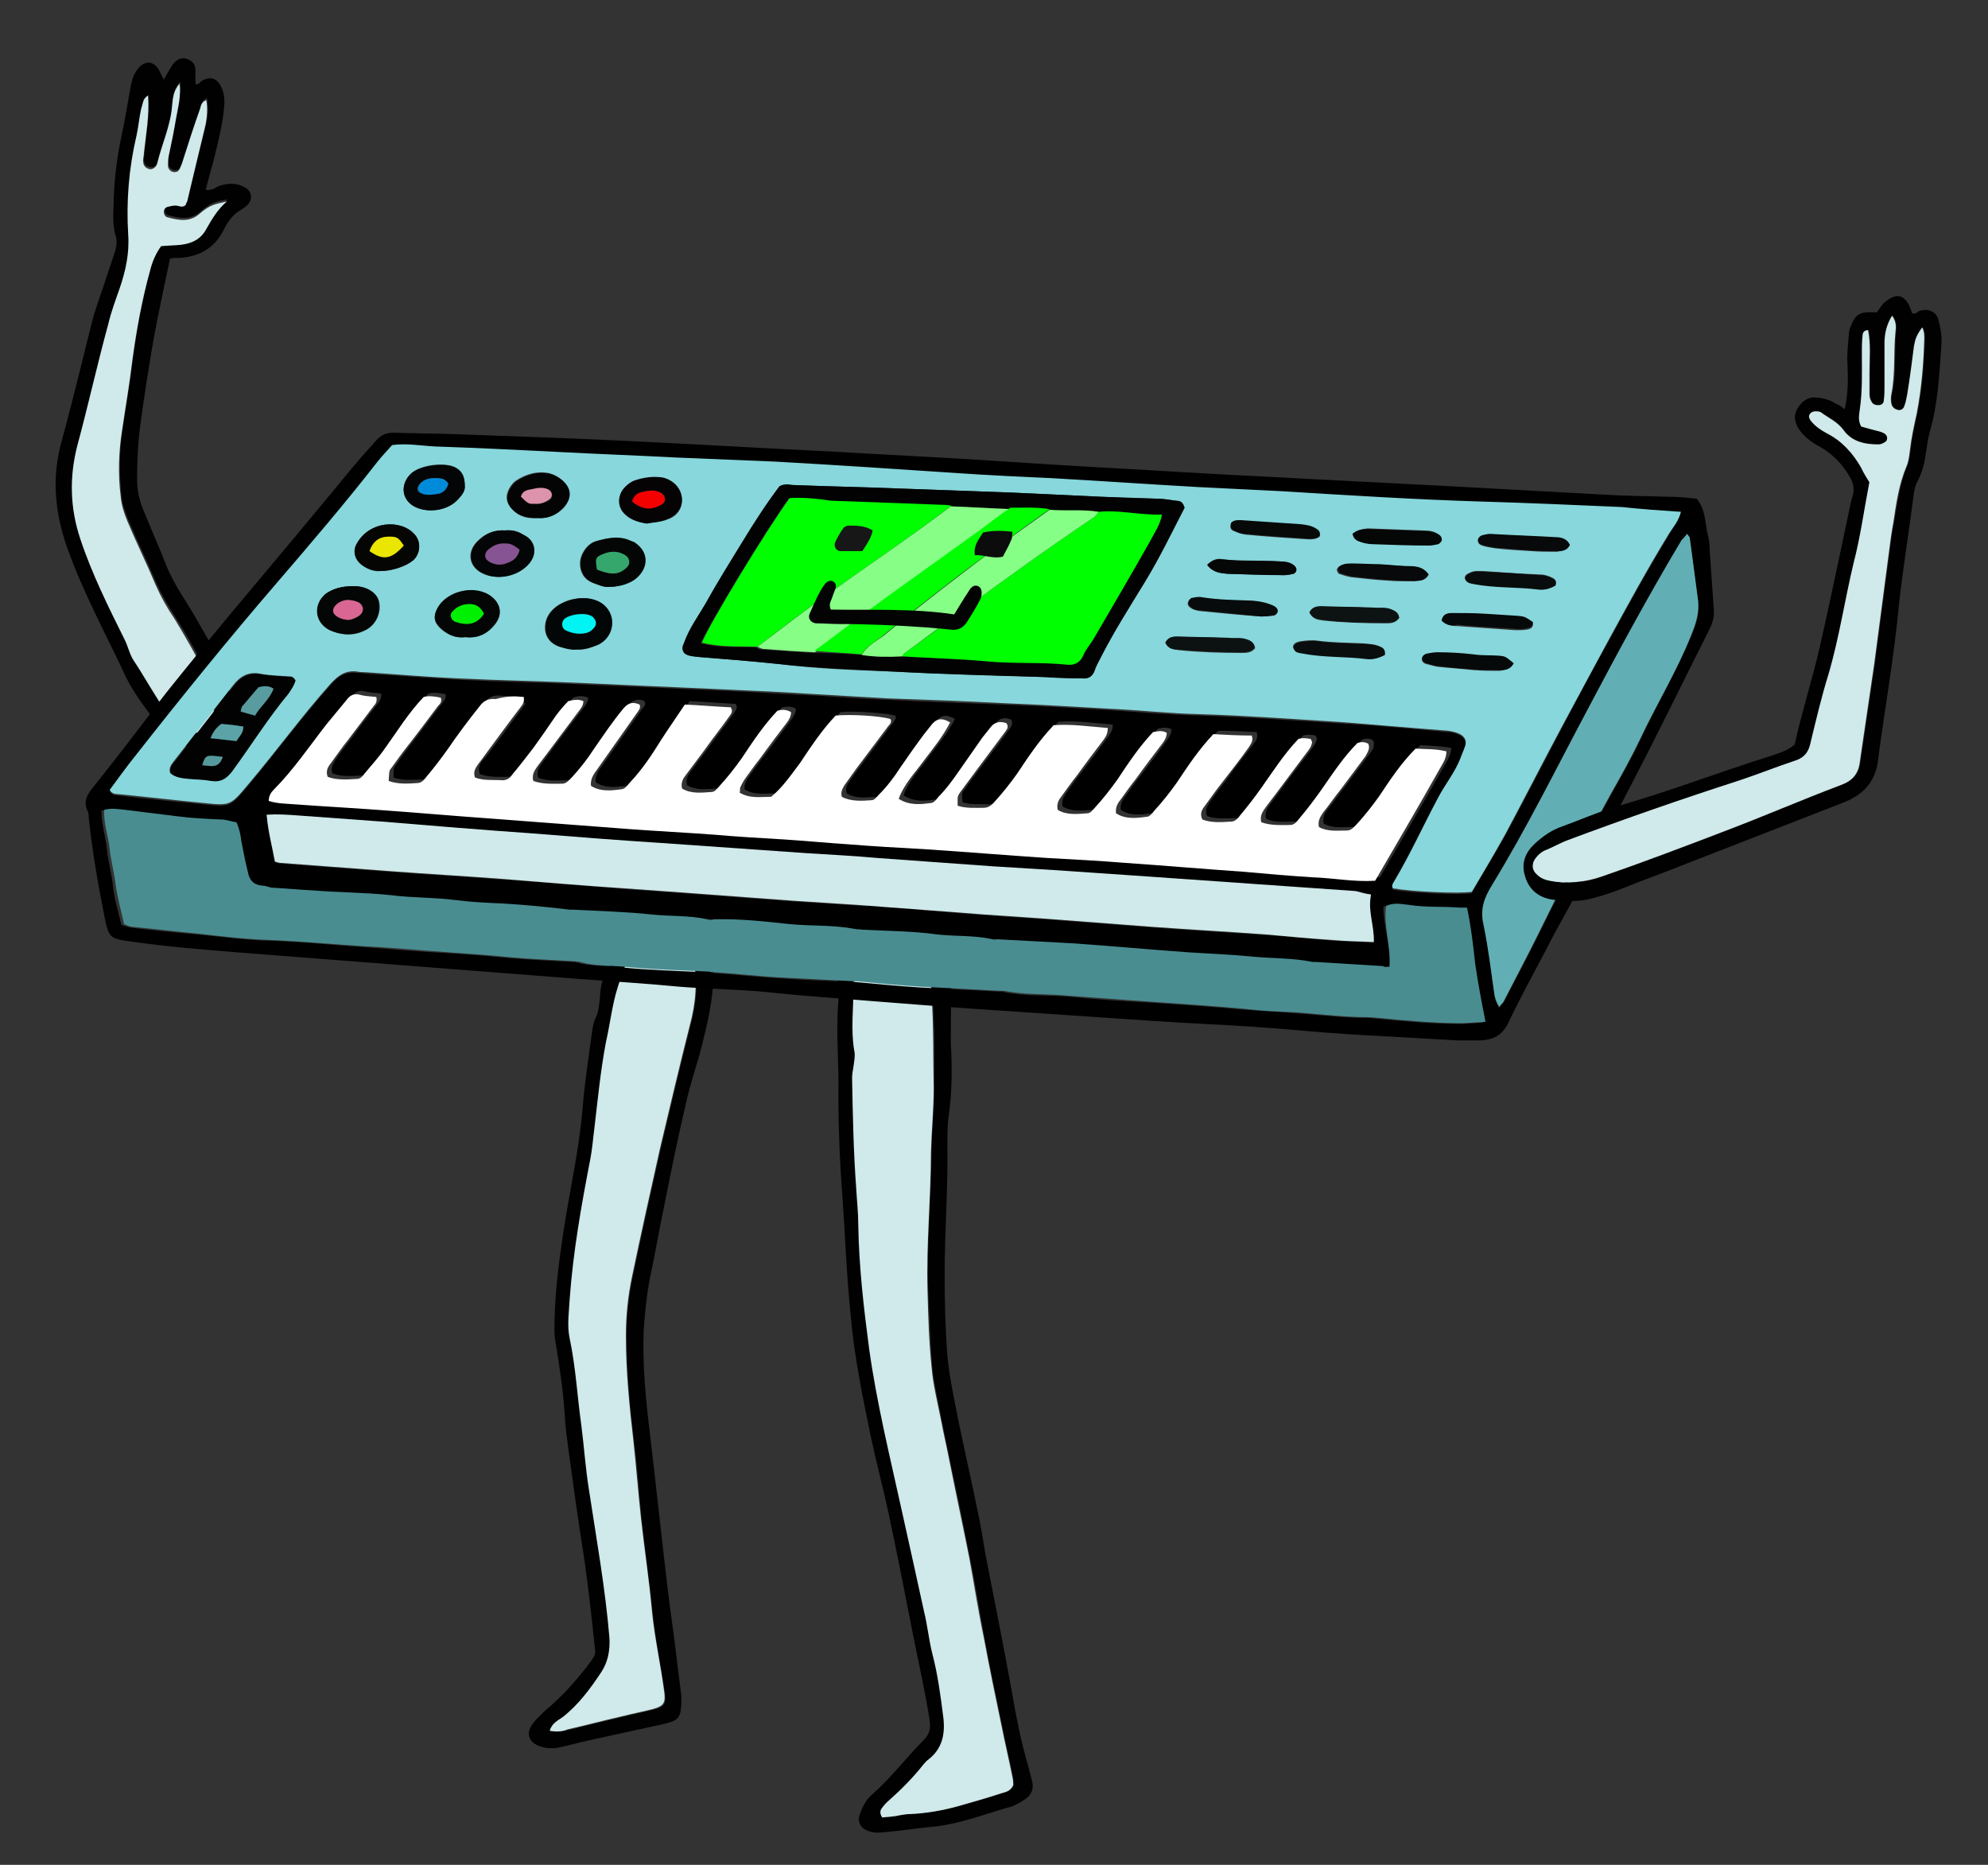 <svg width="145px" height="136px" viewBox="0 0 145 136" version="1.1" xml:space="preserve" xmlns="http://www.w3.org/2000/svg" xmlns:xlink="http://www.w3.org/1999/xlink">
  <rect x="0" y="0" width="145" height="136" fill="#333333" stroke="none"/>
  <defs/>
  <g>
    <title>keyboard-c</title>
    <desc>Created with Sketch.</desc>
    <g id="music" stroke="none" stroke-width="1" fill="none" fill-rule="evenodd">
      <g id="keyboard-c" fill-rule="nonzero">
        <g id="Group" transform="translate(61, 65.236)">
          <path d="M8.35,10.842 C8.45,12.598 8.45,14.355 8.2,16.112 C8.1,16.815 8.1,17.568 8.1,18.27 C8.15,21.432 7.9,24.595 7.9,27.757 C7.9,29.714 7.95,31.672 8.1,33.629 C8.25,35.236 8.6,36.792 8.9,38.347 C9.35,40.556 9.85,42.714 10.3,44.923 C10.55,46.027 10.7,47.131 10.9,48.236 C11.55,51.548 12.2,54.811 12.8,58.124 C13.1,59.88 13.45,61.687 13.95,63.394 C14.05,63.795 14.15,64.147 14.25,64.548 C14.45,65.201 14.25,65.703 13.65,66.054 C13.25,66.305 12.9,66.506 12.45,66.606 C11.55,66.857 10.7,67.158 9.8,67.409 C8.95,67.66 8.1,67.861 7.25,67.961 C6.05,68.062 4.85,68.263 3.7,68.363 C3.25,68.413 2.8,68.463 2.4,68.313 C1.85,68.162 1.5,67.71 1.7,67.108 C1.9,66.556 2.15,66.004 2.65,65.602 C4,64.398 5.1,62.942 6.35,61.687 C6.8,61.236 6.9,60.834 6.8,60.181 C6.5,58.224 6.05,56.266 5.65,54.259 C5.05,51.197 4.45,48.135 3.8,45.073 C3.4,43.216 2.9,41.359 2.5,39.452 C1.9,36.541 1.3,33.629 1.05,30.718 C0.75,27.857 0.65,24.946 0.45,22.085 C0.25,19.575 0.15,17.015 0.15,14.506 C0.2,12.247 -0.05,10.039 0.15,7.78 C0.2,7.178 0.05,6.575 0.15,5.973 C0.3,4.668 0.85,3.463 1.3,2.208 C1.55,1.606 2,1.154 2.45,0.703 C2.75,0.351 3.25,0.251 3.65,0.251 C4.65,0.201 5.65,0.452 6.4,1.205 C6.9,1.656 7.35,2.208 7.55,2.861 C8.05,4.166 8.4,5.521 8.4,6.927 C8.35,8.332 8.35,9.587 8.35,10.842 Z M3.35,67.309 C3.7,67.259 4.15,67.259 4.6,67.158 C4.85,67.108 5.15,67.058 5.45,67.058 C6.6,66.958 7.75,66.807 8.85,66.506 C9.9,66.205 11,65.903 12.05,65.552 C12.4,65.452 12.75,65.351 12.95,64.95 C12.95,64.799 12.9,64.598 12.9,64.398 C12.65,63.143 12.35,61.888 12.1,60.633 C11.65,58.475 11.2,56.317 10.8,54.158 C10.45,52.251 10.15,50.293 9.75,48.386 C9.3,46.127 8.85,43.819 8.35,41.56 C8.15,40.506 7.9,39.452 7.7,38.398 C7.45,37.093 7.15,35.788 7,34.483 C6.85,32.625 6.8,30.718 6.7,28.861 C6.6,25.498 6.9,22.135 6.95,18.772 C6.95,17.216 7.15,15.66 7.15,14.104 C7.15,11.846 7.2,9.637 7,7.378 C6.9,6.174 6.8,4.969 6.45,3.815 C6.15,2.811 5.5,2.158 4.5,1.857 C4.3,1.807 4.1,1.707 3.9,1.807 C3.3,2.108 2.7,2.459 2.35,3.062 C1.7,4.216 1.3,5.521 1.3,6.826 C1.3,8.332 1.1,9.838 1.35,11.344 C1.4,11.745 1.3,12.147 1.3,12.548 C1.3,12.849 1.2,13.1 1.2,13.402 C1.25,16.112 1.3,18.772 1.5,21.432 C1.55,22.336 1.65,23.189 1.65,24.093 C1.7,27.154 2.05,30.166 2.45,33.178 C3,37.093 3.95,40.958 4.8,44.822 C5.35,47.332 5.9,49.842 6.45,52.301 C6.65,53.305 6.75,54.359 7.05,55.363 C7.45,56.869 7.65,58.425 7.85,59.981 C8,61.185 7.8,62.29 6.75,63.093 C6.65,63.193 6.5,63.293 6.4,63.444 C5.65,64.398 4.85,65.251 3.9,66.054 C3.7,66.255 3.5,66.456 3.35,66.656 C3.2,66.807 3.15,67.008 3.35,67.309 Z" id="Shape" fill="#010101"/>
          <path d="M3.35,67.309 C3.15,67.008 3.2,66.807 3.3,66.656 C3.45,66.456 3.65,66.205 3.85,66.054 C4.75,65.251 5.6,64.398 6.35,63.444 C6.45,63.344 6.55,63.193 6.7,63.093 C7.75,62.29 7.95,61.185 7.8,59.981 C7.6,58.425 7.4,56.869 7,55.363 C6.75,54.359 6.65,53.305 6.4,52.301 C5.85,49.792 5.3,47.282 4.75,44.822 C3.9,40.958 2.95,37.093 2.4,33.178 C2,30.166 1.65,27.154 1.6,24.093 C1.6,23.189 1.5,22.336 1.45,21.432 C1.25,18.772 1.2,16.062 1.15,13.402 C1.15,13.1 1.2,12.849 1.25,12.548 C1.3,12.147 1.4,11.745 1.3,11.344 C1.05,9.838 1.25,8.332 1.25,6.826 C1.25,5.521 1.65,4.216 2.3,3.062 C2.65,2.459 3.25,2.108 3.85,1.807 C4.05,1.707 4.25,1.757 4.45,1.857 C5.45,2.158 6.1,2.861 6.4,3.815 C6.75,4.969 6.9,6.174 6.95,7.378 C7.1,9.637 7.05,11.846 7.1,14.104 C7.1,15.66 6.95,17.216 6.9,18.772 C6.9,22.135 6.55,25.498 6.65,28.861 C6.7,30.768 6.75,32.625 6.95,34.483 C7.05,35.788 7.4,37.093 7.65,38.398 C7.85,39.452 8.1,40.506 8.3,41.56 C8.75,43.819 9.25,46.127 9.7,48.386 C10.05,50.293 10.35,52.251 10.75,54.158 C11.15,56.317 11.6,58.475 12.05,60.633 C12.3,61.888 12.6,63.143 12.85,64.398 C12.9,64.598 12.9,64.799 12.9,64.95 C12.7,65.402 12.35,65.452 12,65.552 C10.95,65.903 9.85,66.205 8.8,66.506 C7.7,66.807 6.55,67.008 5.4,67.058 C5.1,67.058 4.85,67.108 4.55,67.158 C4.15,67.259 3.7,67.259 3.35,67.309 Z" id="Shape" fill="#D0E9EA"/>
        </g>
        <g id="Group" transform="translate(38.5, 65.737)">
          <path d="M13.55,5.371 C13.5,7.228 13.1,8.884 12.7,10.49 C12.35,11.896 11.85,13.251 11.55,14.656 C10.95,17.166 10.45,19.676 9.95,22.185 C9.6,23.792 9.35,25.398 9,27.004 C8.7,28.409 8.55,29.815 8.45,31.27 C8.35,33.83 8.6,36.29 8.9,38.799 C9.35,42.564 9.75,46.378 10.2,50.143 C10.4,51.799 10.65,53.456 10.85,55.162 C10.95,55.965 11.05,56.768 11.15,57.571 C11.2,57.873 11.2,58.124 11.2,58.425 C11.15,59.529 11,59.73 9.95,59.981 C8.1,60.382 6.3,60.784 4.45,61.185 C3.75,61.336 3.05,61.537 2.35,61.687 C1.9,61.788 1.4,61.788 0.95,61.637 C0.1,61.386 -0.2,60.683 0.35,59.981 C0.6,59.629 0.95,59.328 1.25,59.027 C2.4,58.073 3.4,56.969 4.3,55.815 C4.45,55.614 4.65,55.363 4.8,55.112 C4.9,54.961 4.95,54.761 4.9,54.56 C4.65,52.201 4.4,49.842 4.05,47.533 C3.65,45.023 3.3,42.463 2.95,39.903 C2.85,39.151 2.75,38.398 2.7,37.645 C2.6,35.737 2.3,33.88 2,32.023 C1.9,31.521 1.95,30.969 1.95,30.467 C2,28.409 2.25,26.402 2.55,24.394 C3,21.282 3.75,18.17 4,15.008 C4.15,13.151 4.45,11.243 4.7,9.386 C4.75,9.085 4.8,8.784 4.95,8.483 C5.15,8.081 5.2,7.579 5.25,7.077 C5.3,6.375 5.35,5.622 5.85,5.019 C5.95,4.919 5.95,4.718 6,4.568 C6.35,3.263 7.05,2.158 7.95,1.154 C8.25,0.803 8.65,0.502 9.1,0.301 C10,-0.201 10.8,-1.44675938e-15 11.5,0.602 C12.85,1.958 13.55,3.614 13.55,5.371 Z M1.6,60.483 C2.1,60.583 2.55,60.533 2.95,60.432 C4.25,60.131 5.6,59.78 6.9,59.479 C7.7,59.278 8.45,59.127 9.25,58.927 C10,58.726 10.1,58.475 10,57.722 C9.7,55.764 9.3,53.807 9.1,51.799 C8.85,49.541 8.55,47.282 8.3,45.023 C8.1,43.166 8,41.259 7.75,39.402 C7.45,36.842 7.2,34.282 7.2,31.722 C7.2,30.266 7.35,28.861 7.65,27.405 C8.3,24.293 9,21.131 9.7,18.019 C10.4,15.058 11.1,12.097 11.85,9.135 C12.3,7.479 12.45,5.822 12.1,4.166 C11.9,3.313 11.5,2.51 10.85,1.907 C10.2,1.305 9.75,1.305 9.1,1.907 C7.8,3.112 7.15,4.718 6.6,6.324 C6.2,7.629 6,8.985 5.75,10.29 C5.3,12.398 5.1,14.506 4.9,16.614 C4.8,17.367 4.75,18.12 4.6,18.873 C3.9,22.236 3.35,25.649 3.1,29.062 C3.05,30.015 2.9,30.969 3.1,31.923 C3.5,34.031 3.65,36.139 3.95,38.247 C4.15,39.803 4.3,41.359 4.5,42.915 C5.05,46.529 5.65,50.093 6,53.757 C6.1,54.71 5.9,55.514 5.4,56.266 C4.6,57.471 3.75,58.625 2.6,59.529 C2.2,59.73 1.75,59.931 1.6,60.483 Z" id="Shape" fill="#010101"/>
          <path d="M1.6,60.483 C1.75,59.931 2.2,59.73 2.55,59.479 C3.7,58.575 4.55,57.421 5.35,56.216 C5.85,55.463 6,54.61 5.95,53.707 C5.65,50.093 5,46.479 4.45,42.865 C4.2,41.309 4.1,39.753 3.9,38.197 C3.6,36.089 3.5,33.981 3.05,31.873 C2.85,30.919 3,29.965 3.05,29.012 C3.3,25.548 3.9,22.185 4.55,18.822 C4.7,18.069 4.75,17.317 4.85,16.564 C5.1,14.456 5.3,12.347 5.7,10.239 C6,8.934 6.15,7.529 6.55,6.274 C7.05,4.618 7.7,3.012 9.05,1.857 C9.7,1.255 10.2,1.255 10.8,1.857 C11.45,2.459 11.9,3.263 12.05,4.116 C12.4,5.772 12.25,7.429 11.8,9.085 C11.05,12.046 10.35,15.008 9.65,17.969 C8.95,21.081 8.25,24.243 7.6,27.355 C7.3,28.761 7.15,30.216 7.15,31.672 C7.15,34.232 7.4,36.792 7.7,39.351 C7.9,41.208 8.05,43.116 8.25,44.973 C8.5,47.232 8.85,49.49 9.05,51.749 C9.25,53.757 9.7,55.714 9.95,57.672 C10.05,58.425 9.9,58.676 9.2,58.876 C8.45,59.077 7.65,59.228 6.85,59.429 C5.55,59.73 4.2,60.081 2.9,60.382 C2.55,60.533 2.1,60.583 1.6,60.483 Z" id="Shape" fill="#D0E9EA"/>
        </g>
        <g id="Group" transform="translate(4, 4)">
          <path d="M7.95,1.807 C8.2,1.355 8.4,1.004 8.6,0.703 C8.85,0.351 9.25,0.151 9.65,0.301 C10.05,0.452 10.25,0.703 10.25,1.104 C10.25,1.305 10.25,1.506 10.25,1.707 C10.25,1.857 10.25,2.008 10.3,2.158 C10.5,2.158 10.6,2.008 10.7,1.907 C11.3,1.556 11.75,1.656 12.1,2.259 C12.35,2.761 12.4,3.263 12.35,3.764 C12.25,5.069 11.9,6.375 11.6,7.629 C11.4,8.332 11.2,9.085 11,9.838 C11.45,9.938 11.75,9.637 12.05,9.537 C12.7,9.336 13.3,9.336 13.9,9.687 C14.4,9.988 14.45,10.591 14,10.992 C13.9,11.093 13.75,11.193 13.6,11.293 C13.05,11.595 12.7,12.046 12.4,12.598 C11.75,14.004 10.65,14.707 9.1,14.807 C9,14.807 8.85,14.807 8.75,14.807 C8.65,14.807 8.5,14.857 8.4,14.857 C8,16.764 7.6,18.622 7.25,20.479 C6.85,22.737 6.5,24.996 6.2,27.255 C6.05,28.459 6,29.714 6,30.969 C6,31.722 6.15,32.475 6.45,33.178 C7,34.533 7.6,35.888 8.15,37.293 C8.75,38.749 9.7,40.004 10.45,41.359 C11.2,42.664 12,43.969 12.35,45.475 C13.05,46.529 12.8,47.633 12.5,48.687 C12.05,50.394 9.9,50.996 8.65,49.992 C7.95,49.44 7.45,48.737 6.9,48.035 C6.15,47.031 5.45,46.027 4.95,44.873 C3.55,41.911 2,39.05 0.9,35.938 C-3.67691988e-14,33.378 -0.25,30.819 0.5,28.158 C1.3,25.247 2,22.286 2.75,19.324 C3.05,18.22 3.45,17.216 3.8,16.112 C4,15.51 4.2,14.907 4.4,14.305 C4.5,13.954 4.55,13.602 4.45,13.251 C4.15,12.297 4.3,11.344 4.3,10.39 C4.35,9.085 4.5,7.78 4.75,6.475 C5.05,5.069 5.3,3.664 5.55,2.208 C5.65,1.707 5.8,1.305 6.15,0.903 C6.65,0.402 7.2,0.452 7.6,1.104 C7.75,1.405 7.8,1.556 7.95,1.807 Z M6.8,2.961 C6.4,3.212 6.4,3.514 6.35,3.764 C6.25,4.417 6.15,5.12 6,5.772 C5.4,8.131 5.25,10.541 5.4,12.95 C5.5,14.355 5.2,15.66 4.75,16.965 C4.45,17.819 4.15,18.622 3.95,19.475 C3.2,22.436 2.5,25.398 1.7,28.309 C1.05,30.618 1.15,32.876 1.9,35.135 C2.75,37.695 3.9,40.104 5.15,42.514 C5.4,43.015 5.5,43.568 5.8,44.019 C6.6,45.224 7.3,46.529 8.15,47.734 C8.65,48.436 9.25,49.089 10.1,49.39 C11.35,48.988 11.65,48.587 11.65,47.432 C11.65,46.73 11.55,46.027 11.2,45.324 C10.5,43.869 9.7,42.413 8.8,41.008 C8.3,40.205 7.8,39.402 7.4,38.498 C6.75,36.942 6,35.436 5.35,33.88 C5.1,33.278 4.9,32.676 4.85,32.023 C4.7,30.417 4.7,28.811 4.95,27.255 C5.2,25.548 5.5,23.842 5.7,22.135 C6,19.927 6.4,17.718 7,15.56 C7.15,14.958 7.4,14.355 7.8,13.803 C8.3,13.753 8.75,13.753 9.25,13.703 C10.05,13.602 10.7,13.301 11.1,12.548 C11.5,11.846 11.9,11.193 12.6,10.541 C11.7,10.691 11.35,10.792 10.6,11.444 C9.85,12.097 9.05,11.896 8.25,11.695 C8.1,11.645 8,11.494 8,11.293 C8,11.143 8.1,10.992 8.25,10.942 C8.45,10.892 8.65,10.842 8.85,10.842 C9.1,10.842 9.3,10.992 9.6,10.792 C9.6,10.741 9.7,10.641 9.7,10.541 C10.15,8.683 10.6,6.826 11.05,4.919 C11.2,4.367 11.2,3.764 11.1,3.162 C10.75,3.263 10.75,3.564 10.65,3.764 C10.2,5.019 9.8,6.274 9.4,7.529 C9.3,7.78 9.25,7.981 9.15,8.181 C9.05,8.382 8.85,8.432 8.65,8.382 C8.45,8.332 8.3,8.181 8.3,7.931 C8.3,7.68 8.3,7.429 8.35,7.228 C8.5,6.274 8.7,5.32 8.9,4.417 C9.05,3.664 9.2,2.861 9.15,1.958 C8.65,2.459 8.65,3.012 8.6,3.564 C8.45,5.069 7.8,6.425 7.5,7.83 C7.5,7.88 7.45,7.88 7.45,7.931 C7.35,8.131 7.2,8.232 6.95,8.181 C6.7,8.131 6.5,7.981 6.5,7.68 C6.5,7.429 6.55,7.228 6.55,6.977 C6.65,5.772 6.95,4.417 6.8,2.961 Z" id="Shape" fill="#010101"/>
          <path d="M6.8,2.961 C6.9,4.417 6.65,5.772 6.5,7.127 C6.5,7.378 6.4,7.629 6.45,7.83 C6.45,8.081 6.65,8.282 6.9,8.332 C7.1,8.382 7.3,8.232 7.4,8.081 C7.4,8.031 7.45,8.031 7.45,7.981 C7.8,6.525 8.45,5.17 8.55,3.714 C8.6,3.162 8.65,2.61 9.1,2.108 C9.2,3.012 9,3.764 8.85,4.568 C8.7,5.521 8.5,6.475 8.3,7.378 C8.25,7.629 8.25,7.88 8.25,8.081 C8.25,8.282 8.4,8.483 8.6,8.533 C8.8,8.583 9,8.533 9.1,8.332 C9.2,8.131 9.3,7.88 9.35,7.68 C9.75,6.425 10.15,5.17 10.6,3.915 C10.65,3.714 10.7,3.413 11.05,3.313 C11.15,3.915 11.1,4.517 11,5.069 C10.55,6.927 10.1,8.784 9.65,10.691 C9.6,10.792 9.55,10.892 9.55,10.942 C9.3,11.193 9.05,10.992 8.8,10.992 C8.6,10.992 8.4,11.042 8.2,11.093 C8.05,11.143 7.95,11.293 7.95,11.444 C7.95,11.645 8.05,11.795 8.2,11.846 C9,12.046 9.8,12.247 10.55,11.595 C11.3,10.942 11.65,10.892 12.55,10.691 C11.85,11.293 11.45,11.996 11.05,12.699 C10.65,13.452 10,13.753 9.2,13.853 C8.75,13.903 8.25,13.903 7.75,13.954 C7.35,14.506 7.1,15.108 6.95,15.71 C6.35,17.869 5.95,20.077 5.65,22.286 C5.45,23.992 5.15,25.699 4.9,27.405 C4.65,29.012 4.6,30.618 4.8,32.174 C4.85,32.826 5.05,33.429 5.3,34.031 C5.95,35.587 6.7,37.093 7.35,38.649 C7.75,39.552 8.2,40.355 8.75,41.158 C9.6,42.564 10.4,43.969 11.15,45.475 C11.5,46.127 11.6,46.83 11.6,47.583 C11.6,48.737 11.25,49.139 10.05,49.541 C9.2,49.239 8.65,48.587 8.1,47.884 C7.25,46.68 6.55,45.375 5.75,44.17 C5.45,43.718 5.35,43.166 5.1,42.664 C3.9,40.255 2.7,37.846 1.85,35.286 C1.1,33.027 1.05,30.768 1.65,28.459 C2.45,25.498 3.1,22.537 3.9,19.625 C4.1,18.772 4.4,17.969 4.7,17.116 C5.15,15.811 5.45,14.506 5.35,13.1 C5.2,10.691 5.4,8.282 5.95,5.923 C6.1,5.27 6.15,4.568 6.3,3.915 C6.45,3.514 6.4,3.212 6.8,2.961 Z" id="Shape" fill="#D0E9EA"/>
        </g>
        <g id="Group" transform="translate(6, 31.104)">
          <path d="M117.75,5.27 C118.4,6.023 118.35,6.977 118.55,7.83 C118.65,8.232 118.7,8.633 118.7,9.035 C118.8,10.49 118.9,11.896 119,13.351 C119.05,13.903 118.9,14.355 118.65,14.857 C116.85,18.421 115.1,22.035 113.25,25.598 C111.9,28.158 110.65,30.718 109.35,33.328 C108.55,34.934 107.6,36.49 106.8,38.097 C105.85,39.903 104.85,41.71 104,43.517 C103.55,44.421 102.9,44.722 102,44.772 C101.45,44.772 100.9,44.772 100.35,44.772 C97.7,44.622 95,44.471 92.35,44.32 C90,44.17 87.65,43.919 85.3,43.768 C83,43.618 80.65,43.517 78.35,43.367 C74.65,43.116 70.95,42.865 67.25,42.614 C64.05,42.413 60.85,42.162 57.7,41.911 C55.3,41.71 52.95,41.56 50.55,41.309 C48.75,41.108 46.95,41.058 45.15,40.958 C44.05,40.907 43,40.807 41.9,40.707 C39.45,40.506 36.95,40.355 34.5,40.154 C30.65,39.853 26.75,39.552 22.9,39.251 C19.05,38.95 15.2,38.649 11.3,38.347 C8.8,38.147 6.3,37.946 3.8,37.595 C2,37.344 1.95,37.394 1.6,35.637 C1.15,33.378 0.75,31.069 0.5,28.761 C0.45,28.51 0.5,28.259 0.4,28.058 C0.05,27.355 0.35,26.853 0.8,26.301 C2.4,24.293 3.95,22.286 5.5,20.228 C6.6,18.772 7.8,17.367 8.95,15.911 C11.85,12.398 14.8,8.934 17.7,5.421 C18.8,4.116 19.85,2.761 21.05,1.456 C21.2,1.305 21.3,1.154 21.45,1.004 C21.8,0.602 22.2,0.452 22.7,0.452 C24.15,0.502 25.6,0.502 27,0.552 C31.25,0.703 35.55,0.853 39.8,1.054 C44.95,1.305 50.1,1.606 55.25,1.857 C58.5,2.058 61.8,2.208 65.05,2.409 C68.9,2.66 72.7,2.911 76.55,3.112 C81.45,3.413 86.35,3.664 91.25,3.915 C94.15,4.066 97.1,4.216 100,4.367 C103.65,4.568 107.35,4.768 111,4.969 C112.5,5.069 114.05,5.069 115.55,5.12 C116.25,5.12 116.95,5.17 117.75,5.27 Z M116.6,6.224 C115.1,6.124 113.7,6.023 112.3,5.973 C108.85,5.822 105.45,5.672 102,5.571 C97.15,5.421 92.35,5.12 87.5,4.819 C85.45,4.668 83.45,4.618 81.4,4.517 C77.8,4.317 74.2,4.066 70.65,3.865 C68.45,3.714 66.25,3.614 64.05,3.514 C59.55,3.263 55.05,2.961 50.55,2.66 C48.1,2.51 45.7,2.459 43.25,2.359 C40.4,2.208 37.6,2.108 34.75,1.958 C31.75,1.807 28.75,1.656 25.75,1.556 C24.7,1.506 23.7,1.305 22.6,1.456 C22.25,1.857 21.85,2.259 21.5,2.71 C19.15,5.722 16.65,8.583 14.2,11.494 C10.65,15.61 7.2,19.826 3.85,24.143 C3.2,24.946 2.6,25.799 2,26.602 C2.15,26.853 2.35,26.903 2.55,26.903 C4.65,27.154 6.75,27.355 8.85,27.556 C10.8,27.757 10.8,27.757 12.1,26.201 C14.1,23.792 16,21.232 18.1,18.873 C18.65,18.22 19.2,17.869 20.05,17.969 C20.25,17.969 20.45,17.969 20.65,18.019 C22.9,18.17 25.2,18.32 27.45,18.471 C30.55,18.622 33.7,18.672 36.8,18.822 C40.15,18.973 43.5,19.124 46.85,19.274 C49.1,19.375 51.3,19.525 53.55,19.625 C55.25,19.726 57,19.876 58.7,19.927 C61.55,20.077 64.35,20.178 67.2,20.278 C69.75,20.378 72.3,20.529 74.85,20.68 C77.1,20.83 79.3,21.031 81.55,21.081 C84.85,21.181 88.15,21.432 91.5,21.633 C94.2,21.784 96.9,22.035 99.6,22.286 C99.95,22.286 100.25,22.386 100.5,22.537 C100.85,22.737 101,23.039 100.85,23.44 C100.75,23.741 100.6,24.042 100.5,24.344 C100.1,25.347 99.4,26.201 98.9,27.154 C97.8,29.212 96.85,31.32 95.65,33.328 C95.55,33.479 95.5,33.629 95.6,33.78 C97.05,34.031 100.5,34.181 101.35,34.031 C102.15,32.625 103,31.22 103.8,29.815 C105.2,27.205 106.55,24.595 107.95,21.934 C109.05,19.876 110.1,17.819 111.25,15.811 C112.7,13.151 114.15,10.49 115.75,7.88 C116.05,7.278 116.4,6.876 116.6,6.224 Z M32.2,19.726 C31.65,19.676 31.05,19.676 30.5,19.625 C30,19.575 29.65,19.726 29.35,20.127 C28.55,21.181 27.7,22.185 27,23.29 C26.55,23.992 26,24.645 25.45,25.297 C25.3,25.498 25.1,25.749 24.8,25.749 C24.1,25.749 23.35,25.849 22.7,25.598 C22.7,24.946 22.7,24.896 22.9,24.645 C23.25,24.143 23.65,23.591 24.05,23.089 C24.8,22.085 25.55,21.081 26.3,20.127 C26.4,19.977 26.55,19.826 26.5,19.525 C26.05,19.425 25.6,19.375 25.25,19.475 C24.15,20.68 23.3,21.934 22.45,23.189 C22,23.842 21.45,24.444 20.95,25.046 C20.8,25.247 20.65,25.448 20.4,25.448 C19.65,25.498 18.9,25.548 18.25,25.297 C18.1,24.846 18.3,24.595 18.45,24.344 C18.85,23.741 19.3,23.189 19.75,22.587 C20.35,21.734 21,20.931 21.65,20.077 C21.75,19.927 21.85,19.726 21.8,19.475 C21.45,19.425 21.05,19.425 20.65,19.324 C20.2,19.174 19.9,19.375 19.6,19.726 C19.15,20.328 18.65,20.931 18.15,21.483 C16.85,23.039 15.75,24.795 14.3,26.251 C14.1,26.452 13.95,26.703 13.95,27.054 C14.6,27.255 15.25,27.255 15.9,27.305 C17.9,27.456 19.9,27.556 21.9,27.707 C24.75,27.907 27.55,28.108 30.4,28.359 C33.7,28.61 37,28.861 40.3,29.112 C42.35,29.263 44.35,29.413 46.4,29.514 C48.1,29.614 49.85,29.714 51.55,29.865 C53.1,29.965 54.65,30.116 56.2,30.216 C58.05,30.317 59.85,30.417 61.7,30.568 C64.75,30.768 67.75,31.019 70.8,31.22 C72.65,31.371 74.55,31.471 76.4,31.571 C79.3,31.772 82.2,32.023 85.1,32.224 C86.75,32.375 88.45,32.525 90.1,32.625 C91.6,32.726 93.1,32.977 94.65,32.876 C96.25,30.116 97.85,27.405 99.4,24.645 C99.6,24.293 99.85,23.892 99.85,23.44 C99.05,23.29 98.3,23.29 97.6,23.239 C96.55,24.293 95.75,25.548 94.95,26.703 C94.45,27.456 93.9,28.108 93.3,28.761 C93.1,28.961 92.95,29.212 92.6,29.212 C91.9,29.212 91.15,29.313 90.55,28.961 C90.45,28.51 90.6,28.208 90.85,27.907 C91.3,27.355 91.7,26.753 92.15,26.201 C92.75,25.398 93.35,24.595 93.95,23.792 C94.15,23.541 94.3,23.239 94.15,22.888 C93.9,22.737 93.6,22.737 93.35,22.838 C92.3,23.892 91.55,25.197 90.65,26.351 C90.15,27.054 89.65,27.707 89.1,28.359 C88.95,28.56 88.75,28.811 88.45,28.811 C87.75,28.811 87,28.911 86.35,28.61 C86.2,28.058 86.5,27.757 86.75,27.405 C87.7,26.1 88.65,24.846 89.65,23.541 C89.8,23.29 90,23.089 90.05,22.788 C90.05,22.737 90,22.637 89.95,22.537 C89.65,22.486 89.35,22.436 89.05,22.537 C88,23.641 87.25,24.896 86.35,26.1 C85.85,26.803 85.35,27.456 84.8,28.108 C84.65,28.309 84.45,28.56 84.15,28.56 C83.45,28.56 82.7,28.66 82.05,28.409 C81.85,28.008 82.05,27.707 82.2,27.456 C82.6,26.853 83.05,26.301 83.5,25.699 C84.1,24.846 84.75,24.042 85.4,23.189 C85.6,22.938 85.8,22.687 85.65,22.286 C84.7,22.236 83.75,22.185 82.85,22.185 C81.8,23.29 81,24.494 80.2,25.699 C79.7,26.452 79.2,27.154 78.55,27.757 C78.4,27.907 78.2,28.158 78,28.208 C77.2,28.309 76.45,28.409 75.75,27.958 C75.7,27.556 75.85,27.255 76.05,27.004 C76.4,26.502 76.8,25.95 77.2,25.448 C77.85,24.595 78.5,23.741 79.15,22.838 C79.3,22.587 79.45,22.386 79.45,22.085 C79.1,21.884 78.75,21.985 78.45,22.035 C77.4,23.089 76.65,24.344 75.85,25.498 C75.35,26.251 74.8,26.903 74.2,27.556 C74.05,27.707 73.9,27.958 73.65,27.958 C72.9,28.008 72.15,28.108 71.5,27.707 C71.4,27.305 71.6,27.004 71.75,26.753 C72.1,26.251 72.5,25.699 72.9,25.197 C73.55,24.344 74.2,23.49 74.85,22.587 C75,22.336 75.2,22.135 75.15,21.734 C73.85,21.633 72.5,21.432 71.2,21.533 C70.15,22.637 69.35,23.842 68.55,25.046 C68.05,25.749 67.5,26.452 66.9,27.104 C66.7,27.355 66.45,27.556 66.1,27.556 C65.45,27.506 64.8,27.606 64.2,27.405 C64.15,26.703 64.15,26.703 64.4,26.402 C64.8,25.799 65.25,25.247 65.7,24.645 C66.35,23.792 67,22.938 67.65,22.035 C67.8,21.834 67.9,21.633 67.75,21.382 C67.3,21.181 66.9,21.232 66.6,21.683 C66.4,21.934 66.2,22.185 66,22.436 C65.45,23.239 64.9,23.992 64.35,24.795 C63.85,25.498 63.35,26.151 62.8,26.753 C62.65,26.903 62.45,27.154 62.25,27.205 C61.45,27.305 60.7,27.405 59.9,26.903 C60.3,25.799 61.1,24.996 61.75,24.093 C62.4,23.189 63.15,22.336 63.65,21.332 C63.15,21.031 62.7,20.981 62.35,21.432 C62.15,21.683 61.9,21.934 61.75,22.185 C61.15,22.988 60.6,23.792 60,24.645 C59.5,25.347 59,26 58.45,26.602 C58.3,26.753 58.15,27.004 57.9,27.004 C57.15,27.054 56.4,27.154 55.75,26.753 C55.65,26.402 55.75,26.151 55.95,25.9 C56.25,25.448 56.55,25.046 56.85,24.645 C57.6,23.641 58.4,22.587 59.15,21.583 C59.25,21.432 59.4,21.282 59.3,21.081 C58.45,20.88 56.3,20.73 55.3,20.83 C54.3,21.884 53.5,23.089 52.7,24.293 C52.1,25.197 51.45,26.05 50.6,26.753 C49.8,26.753 49,26.903 48.3,26.452 C48.3,26.301 48.3,26.151 48.35,26.05 C48.4,25.849 48.5,25.699 48.65,25.498 C49,24.996 49.4,24.444 49.8,23.942 C50.45,23.089 51.1,22.236 51.75,21.332 C51.9,21.081 52.05,20.88 52.05,20.579 C51.7,20.378 51.4,20.429 51.05,20.479 C50,21.533 49.25,22.737 48.45,23.942 C47.95,24.645 47.4,25.347 46.8,26 C46.65,26.151 46.5,26.402 46.25,26.402 C45.5,26.452 44.75,26.552 44.1,26.151 C44,25.749 44.15,25.448 44.35,25.197 C44.8,24.595 45.25,23.992 45.7,23.39 C46.3,22.537 46.95,21.734 47.55,20.88 C47.65,20.73 47.85,20.479 47.65,20.228 C46.55,20.178 45.45,20.077 44.3,20.027 C43.7,20.931 43.1,21.784 42.55,22.637 C41.85,23.691 41.2,24.695 40.35,25.649 C40.15,25.849 40,26.151 39.7,26.201 C38.9,26.301 38.15,26.402 37.45,25.95 C37.4,25.398 37.7,25.046 37.95,24.695 C38.9,23.34 39.9,21.934 40.85,20.579 C40.95,20.429 41.15,20.278 41,20.027 C40.55,19.826 40.2,19.927 39.85,20.278 C39.05,21.232 38.35,22.286 37.65,23.29 C37.15,24.042 36.6,24.695 36.05,25.347 C35.85,25.548 35.7,25.799 35.35,25.799 C34.65,25.799 33.9,25.9 33.25,25.598 C33.1,25.046 33.4,24.745 33.65,24.394 C34.6,23.089 35.55,21.834 36.55,20.529 C36.7,20.328 36.9,20.077 36.9,19.776 C36.55,19.625 36.2,19.625 35.8,19.776 C35.5,20.127 35.2,20.479 34.9,20.83 C34.35,21.583 33.8,22.436 33.25,23.189 C32.75,23.842 32.2,24.494 31.7,25.147 C31.5,25.347 31.3,25.548 31,25.548 C30.35,25.548 29.65,25.598 29,25.347 C28.8,24.795 29.1,24.444 29.4,24.143 C30.4,22.838 31.35,21.533 32.35,20.178 C32.15,20.228 32.25,20.077 32.2,19.726 Z M95.35,39.402 C95.1,39.402 94.9,39.402 94.7,39.402 C93.05,39.301 91.45,39.201 89.8,39.1 C89.7,39.1 89.65,39.1 89.55,39.1 C88.05,38.799 86.55,38.9 85.05,38.699 C83.55,38.548 82.05,38.498 80.5,38.398 C77.7,38.197 74.95,37.946 72.15,37.745 C70.3,37.595 68.4,37.544 66.55,37.444 C66.45,37.444 66.3,37.444 66.2,37.444 C64.85,37.093 63.5,37.243 62.15,37.093 C60.35,36.892 58.5,36.842 56.65,36.741 C56.5,36.741 56.35,36.741 56.15,36.691 C54.6,36.34 52.95,36.49 51.4,36.34 C49.6,36.189 47.75,35.938 45.9,35.988 C45.75,35.988 45.6,35.988 45.4,35.988 C44.05,35.687 42.7,35.788 41.35,35.637 C39.45,35.436 37.55,35.386 35.6,35.286 C35.5,35.286 35.45,35.286 35.35,35.286 C33.75,35.085 32.1,34.934 30.45,34.834 C29.3,34.734 28.15,34.734 27,34.583 C25.45,34.382 23.9,34.432 22.35,34.232 C20.45,34.031 18.55,34.031 16.6,33.88 C15.6,33.78 14.6,33.68 13.6,33.68 C13.35,33.68 13.15,33.579 12.9,33.529 C12.35,33.479 12.05,33.127 11.9,32.625 C11.7,31.873 11.55,31.069 11.4,30.266 C11.3,29.815 11.25,29.313 11.05,28.911 C10.65,28.811 10.3,28.71 9.95,28.71 C8.85,28.66 7.7,28.61 6.6,28.459 C5.4,28.259 4.15,28.158 2.95,28.008 C2.45,27.958 1.95,27.857 1.4,28.008 C1.4,29.012 1.7,29.915 1.8,30.869 C1.9,31.772 2.15,32.676 2.25,33.579 C2.35,34.533 2.65,35.436 2.85,36.34 C3.1,36.44 3.3,36.49 3.5,36.541 C5.1,36.741 6.75,36.892 8.35,37.042 C10.05,37.193 11.75,37.444 13.45,37.494 C15.7,37.544 18,37.795 20.25,37.946 C22.35,38.097 24.45,38.297 26.55,38.398 C28,38.498 29.5,38.598 30.95,38.749 C32.55,38.9 34.15,38.95 35.75,39.05 C35.85,39.05 36,39.05 36.1,39.1 C37.2,39.402 38.3,39.301 39.4,39.452 C41.4,39.653 43.45,39.703 45.5,39.803 C45.65,39.803 45.8,39.803 46,39.853 C47.45,39.954 48.85,40.104 50.3,40.205 C52.2,40.355 54.15,40.405 56.05,40.506 C56.15,40.506 56.2,40.506 56.3,40.506 C57.9,40.656 59.5,40.807 61.05,40.907 C62.95,41.008 64.85,41.108 66.8,41.208 C66.9,41.208 66.95,41.208 67.05,41.208 C68.6,41.56 70.15,41.459 71.7,41.56 C73.75,41.761 75.85,41.911 77.9,42.012 C80.15,42.162 82.35,42.313 84.55,42.514 C85.75,42.614 86.95,42.664 88.15,42.764 C89.75,42.865 91.35,43.066 92.9,43.116 C93.35,43.116 93.8,43.116 94.2,43.166 C96.3,43.367 98.4,43.568 100.5,43.568 C101,43.568 101.5,43.517 102.15,43.467 C101.9,42.012 101.6,40.656 101.4,39.251 C101.2,37.896 101.1,36.49 100.8,35.135 C100.55,35.135 100.4,35.135 100.25,35.135 C99,35.035 97.8,35.135 96.55,34.934 C96.05,34.834 95.45,34.734 94.9,35.035 C94.9,36.49 95.45,37.846 95.35,39.402 Z M94,34.131 C93.6,34.081 93.25,33.981 92.9,33.931 C91.45,33.83 90.05,33.73 88.6,33.629 C85,33.378 81.45,33.127 77.85,32.876 C75.65,32.726 73.45,32.575 71.3,32.425 C69.65,32.324 68.05,32.224 66.4,32.124 C63.6,31.923 60.85,31.722 58.05,31.521 C56.35,31.421 54.6,31.32 52.9,31.17 C49.3,30.919 45.75,30.668 42.15,30.417 C39,30.166 35.85,29.965 32.7,29.714 C29.1,29.413 25.45,29.112 21.85,28.861 C19.8,28.71 17.7,28.56 15.65,28.409 C14.95,28.359 14.25,28.309 13.45,28.359 C13.55,29.564 13.85,30.668 14.05,31.772 C14.25,31.822 14.35,31.873 14.45,31.873 C17.1,32.073 19.8,32.274 22.45,32.475 C25.1,32.676 27.8,32.826 30.45,33.027 C33.5,33.228 36.5,33.479 39.55,33.73 C40.95,33.83 42.35,33.931 43.75,34.031 C46.45,34.232 49.15,34.432 51.85,34.633 C53.4,34.734 54.95,34.834 56.5,34.934 C59.6,35.135 62.7,35.386 65.8,35.637 C67.25,35.737 68.75,35.838 70.2,35.938 C72.85,36.139 75.45,36.34 78.1,36.541 C80.85,36.741 83.6,36.892 86.35,37.093 C87.95,37.193 89.55,37.344 91.15,37.494 C92.15,37.544 93.2,37.595 94.2,37.645 C94.25,36.39 93.75,35.386 94,34.131 Z M117.05,7.83 C116.9,8.081 116.75,8.232 116.65,8.382 C114.2,12.448 112,16.564 109.8,20.73 C107.5,25.046 105.4,29.413 102.8,33.579 C102.25,34.432 101.95,35.286 102.2,36.39 C102.6,38.046 102.75,39.803 103,41.51 C103.05,41.811 103.15,42.062 103.35,42.413 C103.5,42.212 103.6,42.062 103.7,41.961 C104.45,40.456 105.25,39 106,37.494 C107.75,33.931 109.55,30.417 111.45,26.954 C112.2,25.598 112.95,24.293 113.6,22.938 C114.8,20.378 116.25,17.919 117.35,15.309 C117.7,14.456 118,13.653 117.85,12.749 C117.65,11.243 117.45,9.737 117.25,8.232 C117.25,8.081 117.2,7.981 117.05,7.83 Z" id="Shape" fill="#000000"/>
          <path d="M116.6,6.224 C116.45,6.876 116.05,7.328 115.75,7.78 C114.15,10.39 112.7,13.05 111.25,15.71 C110.15,17.768 109.05,19.776 107.95,21.834 C106.55,24.444 105.2,27.104 103.8,29.714 C103,31.17 102.15,32.575 101.35,33.931 C100.5,34.081 97.05,33.931 95.6,33.68 C95.5,33.529 95.55,33.378 95.65,33.228 C96.85,31.22 97.8,29.112 98.9,27.054 C99.4,26.1 100.1,25.247 100.5,24.243 C100.6,23.942 100.75,23.641 100.85,23.34 C101,22.938 100.85,22.637 100.5,22.436 C100.2,22.286 99.9,22.236 99.6,22.185 C96.9,21.985 94.2,21.734 91.5,21.533 C88.2,21.332 84.9,21.081 81.55,20.981 C79.3,20.931 77.1,20.68 74.85,20.579 C72.3,20.429 69.75,20.278 67.2,20.178 C64.35,20.027 61.55,19.927 58.7,19.826 C57,19.726 55.25,19.625 53.55,19.525 C51.3,19.375 49.1,19.274 46.85,19.174 C43.5,19.023 40.15,18.873 36.8,18.722 C33.7,18.571 30.55,18.521 27.45,18.371 C25.2,18.27 22.9,18.069 20.65,17.919 C20.45,17.919 20.25,17.919 20.05,17.869 C19.2,17.768 18.7,18.12 18.1,18.772 C16,21.131 14.15,23.691 12.1,26.1 C10.8,27.656 10.8,27.656 8.85,27.456 C6.75,27.255 4.65,27.004 2.55,26.803 C2.35,26.803 2.15,26.753 2,26.502 C2.6,25.699 3.2,24.846 3.85,24.042 C7.2,19.776 10.65,15.51 14.2,11.394 C16.7,8.483 19.15,5.622 21.5,2.61 C21.85,2.158 22.25,1.757 22.6,1.355 C23.65,1.205 24.7,1.405 25.75,1.456 C28.75,1.556 31.75,1.707 34.75,1.857 C37.6,2.008 40.4,2.108 43.25,2.259 C45.7,2.359 48.1,2.459 50.55,2.56 C55.05,2.811 59.55,3.112 64.05,3.413 C66.25,3.564 68.45,3.664 70.65,3.764 C74.25,3.965 77.85,4.216 81.4,4.417 C83.45,4.517 85.45,4.618 87.5,4.718 C92.35,5.019 97.15,5.32 102,5.471 C105.45,5.571 108.85,5.722 112.3,5.873 C113.7,6.023 115.1,6.124 116.6,6.224 Z M80.4,5.923 C80.25,5.622 80.1,5.421 79.85,5.421 C79.4,5.371 79,5.32 78.55,5.27 C77.1,5.22 75.7,5.22 74.25,5.12 C72.1,5.019 69.95,4.919 67.8,4.819 C65,4.718 62.2,4.618 59.45,4.517 C56.9,4.417 54.35,4.367 51.8,4.266 C51.5,4.266 51.15,4.216 50.85,4.367 C49.9,5.622 49,6.977 48.2,8.332 C47.25,9.838 46.35,11.344 45.5,12.849 C44.95,13.803 44.25,14.707 43.9,15.761 C43.8,15.961 43.65,16.212 43.9,16.514 C44.2,16.764 44.65,16.764 45.05,16.815 C46.95,16.965 48.85,17.116 50.75,17.317 C53.55,17.668 56.3,17.768 59.1,17.869 C62.75,18.069 66.45,18.12 70.1,18.27 C70.4,18.27 70.75,18.32 71.05,18.32 C71.7,18.371 72.35,18.371 72.95,18.371 C73.4,18.371 73.7,18.22 73.85,17.768 C73.95,17.417 74.15,17.116 74.3,16.815 C75.25,14.907 76.4,13.151 77.5,11.344 C78.6,9.587 79.5,7.68 80.4,5.923 Z M15.55,18.521 C15.4,18.27 15.25,18.22 15.1,18.22 C14.4,18.17 13.65,18.17 12.95,18.019 C12.1,17.869 11.5,18.22 11,18.873 C9.55,20.73 8.1,22.587 6.65,24.444 C6.5,24.645 6.3,24.896 6.4,25.247 C6.75,25.548 7.2,25.598 7.7,25.649 C8.25,25.699 8.8,25.699 9.35,25.799 C10,25.9 10.45,25.749 10.85,25.147 C12.25,23.239 13.5,21.232 15,19.425 C15.25,19.174 15.45,18.873 15.55,18.521 Z M36.1,16.263 C36.65,16.313 37.15,16.112 37.6,15.911 C38.7,15.359 38.95,13.954 38.1,13.1 C37,11.996 34.4,12.548 33.85,14.054 C33.55,14.958 33.9,15.761 34.8,16.062 C35.25,16.162 35.65,16.263 36.1,16.263 Z M38.45,11.695 C39.2,11.695 40,11.394 40.45,10.992 C41.3,10.239 41.25,9.185 40.35,8.533 C40.2,8.432 40.05,8.382 39.95,8.332 C39.1,7.981 38.25,8.131 37.4,8.382 C36.8,8.583 36.3,9.336 36.3,9.988 C36.3,10.641 36.6,11.143 37.2,11.394 C37.65,11.544 38.05,11.745 38.45,11.695 Z M19.7,11.645 C18.9,11.645 18.25,11.846 17.8,12.197 C16.85,13 16.95,14.305 18.1,14.857 C18.85,15.208 19.7,15.309 20.55,14.907 C21.4,14.556 21.85,13.602 21.65,12.749 C21.5,12.147 20.8,11.695 20,11.645 C19.85,11.645 19.8,11.645 19.7,11.645 Z M27.95,15.359 C28.8,15.459 29.5,15.158 30.05,14.506 C30.65,13.803 30.6,13 29.85,12.448 C28.7,11.544 26.6,11.996 25.9,13.301 C25.6,13.853 25.65,14.255 26.1,14.707 C26.6,15.158 27.2,15.459 27.95,15.359 Z M27.9,4.317 C27.9,3.664 27.7,3.263 27.25,3.012 C26.55,2.56 24.55,2.761 23.9,3.514 C23.2,4.266 23.3,5.32 24.2,5.822 C25.15,6.324 26.55,6.174 27.3,5.421 C27.65,5.069 27.95,4.718 27.9,4.317 Z M21.75,10.541 C22.6,10.541 23.6,10.189 24.1,9.788 C24.65,9.336 24.75,8.432 24.25,7.88 C23.25,6.726 20.9,6.876 20,8.583 C19.7,9.135 19.9,9.788 20.45,10.139 C20.9,10.49 21.4,10.591 21.75,10.541 Z M41.15,7.077 C41.7,6.977 42.2,6.977 42.7,6.776 C43.9,6.375 44.1,4.969 43.15,4.166 C42.9,3.965 42.6,3.815 42.3,3.764 C41.55,3.664 40.85,3.764 40.2,4.015 C39.9,4.116 39.65,4.367 39.45,4.618 C39,5.22 39.05,5.973 39.65,6.475 C40.05,6.826 40.6,6.977 41.15,7.077 Z M33.25,6.676 C34,6.726 34.65,6.425 35.15,5.772 C35.7,5.069 35.6,4.467 34.95,3.865 C34.7,3.664 34.45,3.514 34.1,3.413 C33.2,3.212 32.35,3.463 31.6,3.965 C31.45,4.066 31.3,4.266 31.2,4.417 C30.8,5.069 30.9,5.622 31.45,6.124 C31.95,6.625 32.55,6.726 33.25,6.676 Z M30.85,7.579 C30.05,7.529 29.4,7.78 28.8,8.382 C28,9.185 28.2,10.29 29.25,10.741 C30.35,11.243 31.85,10.892 32.6,9.938 C33.15,9.236 33,8.332 32.2,7.931 C31.85,7.629 31.4,7.529 30.85,7.579 Z M79,15.761 C79.2,16.212 79.6,16.263 80,16.313 C81.5,16.463 83,16.514 84.55,16.514 C84.9,16.514 85.3,16.514 85.55,16.162 C85.5,15.811 85.3,15.66 84.95,15.56 C84.5,15.409 84.1,15.51 83.65,15.459 C82.4,15.359 81.2,15.359 79.95,15.359 C79.5,15.309 79.2,15.359 79,15.761 Z M96.05,13.954 C96,13.602 95.8,13.452 95.45,13.351 C95,13.201 94.6,13.301 94.15,13.251 C92.9,13.151 91.7,13.151 90.45,13.151 C90.1,13.151 89.75,13.201 89.55,13.602 C89.75,14.054 90.15,14.104 90.55,14.154 C92.05,14.305 93.55,14.355 95.1,14.355 C95.4,14.355 95.8,14.355 96.05,13.954 Z M107.45,11.595 C107.5,11.344 107.45,11.143 107.25,11.042 C106.95,10.892 106.65,10.792 106.35,10.792 C104.95,10.741 103.55,10.641 102.2,10.541 C101.9,10.541 101.55,10.49 101.25,10.641 C101.05,10.741 100.85,10.792 100.85,11.042 C100.95,11.344 101.2,11.394 101.5,11.444 C103.05,11.745 104.65,11.645 106.25,11.846 C106.7,11.946 107.1,11.795 107.45,11.595 Z M95,16.664 C95.05,16.313 94.9,16.162 94.7,16.062 C94.3,15.861 93.85,15.861 93.4,15.811 C92.3,15.761 91.15,15.761 90.05,15.61 C89.65,15.56 89.25,15.61 88.85,15.66 C88.65,15.71 88.35,15.761 88.3,16.062 C88.4,16.463 88.7,16.463 89,16.514 C90.55,16.815 92.1,16.714 93.65,16.915 C94.15,17.015 94.6,16.865 95,16.664 Z M85.95,13.853 C86.3,13.853 86.55,13.803 86.85,13.803 C87,13.803 87.15,13.653 87.15,13.502 C87.15,13.351 87.05,13.201 86.9,13.151 C86.4,12.9 85.85,12.799 85.3,12.749 C84.05,12.699 82.85,12.649 81.6,12.498 C81.35,12.448 81.1,12.498 80.9,12.548 C80.8,12.548 80.7,12.699 80.65,12.799 C80.6,12.95 80.65,13.1 80.8,13.201 C81,13.351 81.25,13.402 81.45,13.452 C82.95,13.602 84.5,13.753 85.95,13.853 Z M108.5,8.633 C108.3,8.232 108,8.131 107.7,8.131 C106.05,8.031 104.35,7.931 102.7,7.88 C102.5,7.88 102.3,7.931 102.1,7.981 C101.95,8.031 101.8,8.131 101.8,8.332 C101.8,8.533 101.95,8.633 102.1,8.683 C102.4,8.784 102.7,8.834 103.05,8.884 C103.9,8.985 104.8,9.035 105.65,9.085 C106.3,9.135 106.9,9.135 107.55,9.135 C107.9,9.085 108.25,9.035 108.5,8.633 Z M98.2,10.792 C97.9,10.34 97.45,10.29 97,10.239 C96.15,10.189 95.35,10.089 94.5,10.089 C93.85,10.039 93.15,10.039 92.5,10.039 C92.2,10.039 91.95,10.039 91.7,10.189 C91.6,10.239 91.5,10.39 91.5,10.44 C91.5,10.541 91.6,10.691 91.65,10.741 C91.95,10.842 92.25,10.942 92.55,10.992 C93.45,11.093 94.35,11.193 95.25,11.243 C95.9,11.293 96.5,11.293 97.15,11.293 C97.55,11.243 97.95,11.243 98.2,10.792 Z M104.4,17.266 C103.8,16.815 103.8,16.764 103.3,16.764 C102.65,16.714 102.05,16.764 101.4,16.664 C100.55,16.564 99.65,16.514 98.8,16.514 C98.55,16.514 98.25,16.564 98,16.614 C97.85,16.664 97.7,16.764 97.7,16.965 C97.7,17.166 97.85,17.266 98,17.317 C98.25,17.367 98.55,17.467 98.8,17.517 C99.7,17.618 100.6,17.668 101.5,17.768 C102.15,17.819 102.75,17.819 103.4,17.819 C103.8,17.718 104.2,17.718 104.4,17.266 Z M99.15,14.154 C99.5,14.506 99.9,14.556 100.3,14.556 C101.7,14.656 103.15,14.757 104.55,14.857 C104.8,14.857 105.1,14.857 105.4,14.807 C105.65,14.757 105.85,14.656 105.8,14.355 C105.2,13.954 105.2,13.954 104.65,13.903 C103.85,13.853 103.05,13.753 102.3,13.753 C101.5,13.703 100.7,13.703 99.9,13.703 C99.6,13.602 99.25,13.653 99.15,14.154 Z M83.8,7.027 C83.7,7.278 83.7,7.529 84,7.629 C84.25,7.73 84.5,7.83 84.8,7.88 C86.35,8.031 87.9,8.131 89.45,8.232 C89.7,8.232 90,8.232 90.25,8.031 C90.3,7.83 90.25,7.629 90.05,7.529 C89.7,7.328 89.3,7.228 88.9,7.178 C87.45,7.077 85.95,6.977 84.5,6.876 C84.25,6.826 84,6.826 83.8,7.027 Z M92.65,7.83 C92.7,8.081 92.8,8.232 92.95,8.282 C93.3,8.432 93.7,8.533 94.1,8.533 C95.45,8.583 96.8,8.583 98.15,8.633 C98.4,8.633 98.65,8.583 98.85,8.533 C98.95,8.533 99.05,8.382 99.1,8.282 C99.2,8.131 99.1,7.981 98.95,7.88 C98.6,7.629 98.25,7.579 97.8,7.579 C96.45,7.529 95.1,7.479 93.75,7.429 C93.4,7.479 93.05,7.529 92.65,7.83 Z M82.05,10.089 C82.45,10.641 83,10.691 83.5,10.741 C84.9,10.792 86.25,10.792 87.65,10.842 C87.9,10.842 88.1,10.792 88.35,10.741 C88.45,10.691 88.55,10.591 88.55,10.49 C88.55,10.39 88.5,10.239 88.45,10.189 C88.15,9.888 87.75,9.888 87.35,9.838 C85.95,9.788 84.55,9.888 83.2,9.687 C82.8,9.587 82.45,9.687 82.05,10.089 Z" id="Shape" fill="#87D7DC"/>
          <path d="M32.2,19.726 C32.25,20.077 32.15,20.228 32,20.429 C31,21.734 30.05,23.039 29.05,24.394 C28.8,24.745 28.45,25.097 28.65,25.598 C29.3,25.849 29.95,25.749 30.65,25.799 C30.95,25.799 31.2,25.649 31.35,25.398 C31.9,24.745 32.4,24.093 32.9,23.44 C33.45,22.687 34,21.884 34.55,21.081 C34.85,20.68 35.15,20.328 35.45,20.027 C35.85,19.927 36.2,19.876 36.55,20.027 C36.55,20.328 36.4,20.529 36.2,20.78 C35.25,22.035 34.3,23.34 33.3,24.645 C33.05,24.996 32.75,25.347 32.9,25.849 C33.6,26.1 34.3,26.05 35,26.05 C35.3,26.05 35.5,25.799 35.7,25.598 C36.3,24.946 36.85,24.243 37.3,23.541 C38,22.537 38.7,21.483 39.5,20.529 C39.85,20.127 40.2,20.077 40.65,20.278 C40.75,20.529 40.6,20.68 40.5,20.83 C39.55,22.185 38.55,23.591 37.6,24.946 C37.35,25.297 37.05,25.649 37.1,26.201 C37.8,26.653 38.6,26.552 39.35,26.452 C39.65,26.402 39.8,26.1 40,25.9 C40.85,24.996 41.55,23.942 42.2,22.888 C42.75,22.035 43.35,21.181 43.95,20.278 C45.1,20.328 46.2,20.429 47.3,20.479 C47.5,20.78 47.3,20.981 47.2,21.131 C46.6,21.985 45.95,22.788 45.35,23.641 C44.9,24.243 44.45,24.846 44,25.448 C43.8,25.699 43.65,26 43.75,26.402 C44.4,26.803 45.2,26.703 45.9,26.653 C46.15,26.653 46.3,26.402 46.45,26.251 C47.05,25.598 47.6,24.896 48.1,24.193 C48.9,22.988 49.7,21.784 50.7,20.73 C51.05,20.629 51.35,20.629 51.7,20.83 C51.7,21.131 51.55,21.382 51.4,21.583 C50.75,22.436 50.1,23.29 49.45,24.193 C49.05,24.695 48.7,25.197 48.3,25.749 C48.2,25.9 48.1,26.1 48,26.301 C47.95,26.402 48,26.552 47.95,26.703 C48.7,27.154 49.5,27.004 50.25,27.004 C51.1,26.301 51.7,25.398 52.35,24.544 C53.15,23.34 53.95,22.135 54.95,21.081 C55.95,20.981 58.1,21.081 58.95,21.332 C59.05,21.533 58.95,21.683 58.8,21.834 C58.05,22.838 57.25,23.892 56.5,24.896 C56.2,25.297 55.9,25.749 55.6,26.151 C55.45,26.402 55.3,26.653 55.4,27.004 C56.05,27.355 56.85,27.305 57.55,27.255 C57.8,27.255 57.95,27.004 58.1,26.853 C58.7,26.251 59.2,25.598 59.65,24.896 C60.2,24.093 60.8,23.239 61.4,22.436 C61.6,22.185 61.8,21.934 62,21.683 C62.4,21.232 62.8,21.282 63.3,21.583 C62.75,22.637 62.05,23.49 61.4,24.344 C60.75,25.247 59.95,26.05 59.55,27.154 C60.35,27.656 61.15,27.556 61.9,27.456 C62.1,27.456 62.3,27.205 62.45,27.004 C63.05,26.402 63.55,25.699 64,25.046 C64.55,24.243 65.1,23.49 65.65,22.687 C65.85,22.436 66.05,22.185 66.25,21.934 C66.55,21.533 66.95,21.483 67.4,21.633 C67.6,21.884 67.45,22.085 67.3,22.286 C66.65,23.139 66,24.042 65.35,24.896 C64.9,25.498 64.5,26.05 64.05,26.653 C63.8,27.004 63.85,27.004 63.85,27.656 C64.45,27.857 65.1,27.807 65.75,27.807 C66.1,27.807 66.35,27.606 66.55,27.355 C67.15,26.703 67.7,26 68.2,25.297 C69,24.093 69.8,22.888 70.85,21.784 C72.15,21.683 73.45,21.884 74.8,21.985 C74.8,22.386 74.65,22.637 74.5,22.838 C73.85,23.691 73.2,24.544 72.55,25.448 C72.15,25.95 71.8,26.452 71.4,27.004 C71.2,27.255 71.05,27.556 71.15,27.958 C71.8,28.359 72.6,28.259 73.3,28.208 C73.55,28.208 73.7,27.958 73.85,27.807 C74.45,27.154 75,26.452 75.5,25.749 C76.3,24.544 77.1,23.34 78.1,22.286 C78.4,22.236 78.75,22.135 79.1,22.336 C79.1,22.637 78.95,22.888 78.8,23.089 C78.15,23.942 77.5,24.795 76.85,25.699 C76.45,26.201 76.1,26.703 75.7,27.255 C75.5,27.506 75.35,27.807 75.4,28.208 C76.1,28.66 76.9,28.56 77.65,28.459 C77.85,28.459 78.05,28.208 78.2,28.008 C78.8,27.355 79.35,26.653 79.85,25.95 C80.65,24.745 81.45,23.541 82.5,22.436 C83.4,22.486 84.35,22.537 85.3,22.537 C85.45,22.938 85.2,23.189 85.05,23.44 C84.45,24.293 83.8,25.097 83.15,25.95 C82.7,26.502 82.3,27.104 81.85,27.707 C81.65,27.958 81.5,28.259 81.7,28.66 C82.35,28.911 83.05,28.861 83.8,28.811 C84.1,28.811 84.3,28.56 84.45,28.359 C85,27.707 85.5,27.054 86,26.351 C86.85,25.147 87.65,23.892 88.7,22.788 C89,22.687 89.3,22.737 89.6,22.788 C89.65,22.888 89.7,22.988 89.7,23.039 C89.65,23.34 89.5,23.541 89.3,23.792 C88.35,25.046 87.4,26.351 86.4,27.656 C86.15,28.008 85.85,28.359 86,28.861 C86.7,29.112 87.4,29.062 88.1,29.062 C88.4,29.062 88.6,28.811 88.75,28.61 C89.3,27.958 89.8,27.305 90.3,26.602 C91.15,25.398 91.95,24.143 93,23.089 C93.25,22.988 93.55,22.988 93.8,23.139 C93.95,23.49 93.75,23.741 93.6,24.042 C93,24.846 92.4,25.649 91.8,26.452 C91.35,27.004 90.95,27.606 90.5,28.158 C90.3,28.459 90.1,28.761 90.2,29.212 C90.85,29.564 91.55,29.463 92.25,29.463 C92.55,29.463 92.75,29.212 92.95,29.012 C93.55,28.359 94.1,27.656 94.6,26.954 C95.4,25.749 96.2,24.544 97.25,23.49 C97.95,23.541 98.7,23.49 99.5,23.691 C99.5,24.193 99.25,24.544 99.05,24.896 C97.5,27.656 95.9,30.367 94.3,33.127 C92.75,33.228 91.25,32.927 89.75,32.876 C88.1,32.776 86.4,32.625 84.75,32.475 C81.85,32.274 78.95,32.023 76.05,31.822 C74.2,31.672 72.3,31.571 70.45,31.471 C67.4,31.27 64.4,31.019 61.35,30.819 C59.5,30.718 57.7,30.618 55.85,30.467 C54.3,30.367 52.75,30.216 51.2,30.116 C49.5,30.015 47.75,29.915 46.05,29.764 C44,29.614 42,29.514 39.95,29.363 C36.65,29.112 33.35,28.861 30.05,28.61 C27.2,28.409 24.4,28.158 21.55,27.958 C19.55,27.807 17.55,27.707 15.55,27.556 C14.9,27.506 14.2,27.506 13.6,27.305 C13.6,26.954 13.75,26.703 13.95,26.502 C15.4,25.046 16.55,23.34 17.8,21.734 C18.3,21.131 18.75,20.579 19.25,19.977 C19.5,19.625 19.8,19.425 20.3,19.575 C20.65,19.676 21.05,19.676 21.45,19.726 C21.5,19.977 21.45,20.178 21.3,20.328 C20.65,21.181 20.05,21.985 19.4,22.838 C18.95,23.39 18.55,23.992 18.1,24.595 C17.9,24.846 17.75,25.147 17.9,25.548 C18.55,25.799 19.3,25.749 20.05,25.699 C20.3,25.699 20.45,25.498 20.6,25.297 C21.1,24.695 21.65,24.093 22.1,23.44 C23,22.185 23.8,20.88 24.9,19.726 C25.25,19.625 25.7,19.676 26.15,19.776 C26.25,20.077 26.1,20.228 25.95,20.378 C25.2,21.382 24.45,22.386 23.7,23.34 C23.3,23.842 22.95,24.344 22.55,24.896 C22.35,25.147 22.4,25.147 22.35,25.849 C23.05,26.1 23.75,26.05 24.45,26 C24.75,26 24.95,25.749 25.1,25.548 C25.65,24.896 26.15,24.243 26.65,23.541 C27.4,22.436 28.2,21.382 29,20.378 C29.3,19.977 29.65,19.826 30.15,19.876 C31.1,19.625 31.65,19.676 32.2,19.726 Z" id="Shape" fill="#FFFFFF"/>
          <path d="M95.35,39.402 C95.45,37.846 94.9,36.44 95.1,34.985 C95.65,34.683 96.2,34.834 96.75,34.884 C98,35.085 99.2,34.985 100.45,35.085 C100.6,35.085 100.75,35.085 101,35.085 C101.3,36.49 101.45,37.846 101.6,39.201 C101.8,40.556 102.05,41.911 102.35,43.417 C101.75,43.467 101.25,43.467 100.7,43.517 C98.6,43.517 96.5,43.317 94.4,43.116 C93.95,43.066 93.5,43.066 93.1,43.066 C91.5,43.015 89.9,42.815 88.35,42.714 C87.15,42.664 85.95,42.614 84.75,42.463 C82.55,42.263 80.3,42.112 78.1,41.961 C76.05,41.811 73.95,41.66 71.9,41.51 C70.35,41.359 68.8,41.459 67.25,41.158 C67.15,41.158 67.1,41.158 67,41.158 C65.1,41.058 63.15,40.958 61.25,40.857 C59.65,40.757 58.05,40.606 56.5,40.456 C56.4,40.456 56.35,40.456 56.25,40.456 C54.35,40.355 52.4,40.255 50.5,40.154 C49.05,40.054 47.65,39.903 46.2,39.803 C46.05,39.803 45.9,39.803 45.7,39.753 C43.65,39.653 41.65,39.602 39.6,39.402 C38.5,39.301 37.35,39.351 36.3,39.05 C36.2,39 36.05,39.05 35.95,39 C34.35,38.9 32.75,38.849 31.15,38.699 C29.7,38.548 28.2,38.448 26.75,38.347 C24.65,38.197 22.55,37.996 20.45,37.896 C18.2,37.745 15.95,37.544 13.65,37.444 C11.95,37.394 10.25,37.193 8.55,36.992 C6.9,36.842 5.3,36.641 3.7,36.49 C3.5,36.49 3.3,36.39 3.05,36.29 C2.85,35.386 2.6,34.483 2.45,33.529 C2.35,32.625 2.1,31.722 2,30.819 C1.9,29.865 1.55,28.961 1.6,27.958 C2.15,27.807 2.65,27.907 3.15,27.958 C4.4,28.108 5.6,28.259 6.8,28.409 C7.9,28.56 9,28.61 10.15,28.66 C10.5,28.66 10.85,28.811 11.25,28.861 C11.45,29.313 11.55,29.764 11.6,30.216 C11.75,31.019 11.9,31.772 12.1,32.575 C12.2,33.077 12.5,33.429 13.1,33.479 C13.35,33.479 13.55,33.579 13.8,33.629 C14.8,33.68 15.8,33.78 16.8,33.83 C18.7,33.981 20.65,33.981 22.55,34.181 C24.1,34.382 25.65,34.332 27.2,34.533 C28.35,34.683 29.5,34.734 30.65,34.784 C32.3,34.884 33.9,35.035 35.55,35.236 C35.65,35.236 35.7,35.236 35.8,35.236 C37.7,35.336 39.65,35.386 41.55,35.587 C42.9,35.737 44.25,35.637 45.6,35.938 C45.75,35.988 45.9,35.988 46.1,35.938 C47.95,35.888 49.75,36.089 51.6,36.29 C53.2,36.44 54.8,36.34 56.35,36.641 C56.5,36.691 56.65,36.641 56.85,36.691 C58.7,36.792 60.55,36.792 62.35,37.042 C63.7,37.193 65.05,37.093 66.4,37.394 C66.5,37.444 66.65,37.394 66.75,37.394 C68.6,37.494 70.5,37.595 72.35,37.695 C75.15,37.896 77.9,38.147 80.7,38.347 C82.2,38.448 83.75,38.498 85.25,38.649 C86.75,38.799 88.3,38.749 89.75,39.05 C89.85,39.05 89.9,39.05 90,39.05 C91.65,39.151 93.25,39.251 94.9,39.351 C94.9,39.452 95.1,39.402 95.35,39.402 Z" id="Shape" fill="#498D91"/>
          <path d="M94,34.131 C93.75,35.386 94.25,36.39 94.2,37.595 C93.2,37.544 92.15,37.544 91.15,37.444 C89.55,37.344 87.95,37.193 86.35,37.042 C83.6,36.842 80.85,36.691 78.1,36.49 C75.45,36.29 72.85,36.089 70.2,35.888 C68.75,35.788 67.25,35.687 65.8,35.587 C62.7,35.336 59.6,35.135 56.5,34.884 C54.95,34.784 53.4,34.683 51.85,34.583 C49.15,34.382 46.45,34.181 43.75,33.981 C42.35,33.88 40.95,33.78 39.55,33.68 C36.5,33.479 33.5,33.228 30.45,32.977 C27.8,32.776 25.1,32.625 22.45,32.425 C19.8,32.224 17.1,32.023 14.45,31.822 C14.35,31.822 14.2,31.772 14.05,31.722 C13.85,30.618 13.55,29.514 13.45,28.309 C14.25,28.259 14.95,28.309 15.65,28.359 C17.7,28.51 19.8,28.66 21.85,28.811 C25.45,29.112 29.1,29.413 32.7,29.664 C35.85,29.915 39,30.166 42.15,30.367 C45.75,30.618 49.3,30.869 52.9,31.12 C54.6,31.22 56.35,31.32 58.05,31.471 C60.85,31.672 63.6,31.873 66.4,32.073 C68.05,32.174 69.65,32.274 71.3,32.375 C73.5,32.525 75.7,32.676 77.85,32.826 C81.45,33.077 85,33.328 88.6,33.579 C90.05,33.68 91.45,33.78 92.9,33.88 C93.25,33.981 93.6,34.081 94,34.131 Z" id="Shape" fill="#D0E9EA"/>
          <path d="M117.05,7.83 C117.2,8.031 117.25,8.081 117.25,8.131 C117.45,9.637 117.65,11.143 117.85,12.649 C117.95,13.552 117.7,14.355 117.35,15.208 C116.3,17.869 114.8,20.278 113.6,22.838 C112.95,24.193 112.2,25.548 111.45,26.853 C109.55,30.317 107.75,33.83 106,37.394 C105.25,38.9 104.45,40.405 103.7,41.861 C103.65,42.012 103.5,42.112 103.35,42.313 C103.15,42.012 103.05,41.71 103,41.409 C102.75,39.703 102.55,37.996 102.2,36.29 C101.95,35.185 102.25,34.382 102.8,33.479 C105.35,29.313 107.5,24.946 109.8,20.629 C112,16.463 114.25,12.297 116.65,8.282 C116.75,8.181 116.9,8.031 117.05,7.83 Z" id="Shape" fill="#61AFB4"/>
          <path d="M80.4,5.923 C79.45,7.73 78.55,9.587 77.5,11.344 C76.4,13.151 75.25,14.958 74.3,16.815 C74.15,17.116 73.95,17.467 73.85,17.768 C73.7,18.22 73.4,18.421 72.95,18.371 C72.3,18.371 71.65,18.32 71.05,18.32 C70.75,18.32 70.4,18.27 70.1,18.27 C66.45,18.17 62.75,18.069 59.1,17.869 C56.3,17.718 53.5,17.618 50.75,17.317 C48.85,17.116 46.95,16.965 45.05,16.815 C44.6,16.764 44.15,16.764 43.9,16.514 C43.7,16.162 43.85,15.961 43.9,15.761 C44.3,14.707 44.95,13.803 45.5,12.849 C46.35,11.293 47.3,9.838 48.2,8.332 C49.05,6.977 49.9,5.622 50.85,4.367 C51.15,4.166 51.5,4.216 51.8,4.266 C54.35,4.367 56.9,4.417 59.45,4.517 C62.25,4.618 65.05,4.718 67.8,4.819 C69.95,4.919 72.1,5.019 74.25,5.12 C75.7,5.17 77.1,5.22 78.55,5.27 C79,5.27 79.4,5.371 79.85,5.421 C80.15,5.421 80.3,5.571 80.4,5.923 Z M56.85,16.664 C57.85,16.815 58.8,16.815 59.8,16.764 C60.1,16.764 60.45,16.815 60.75,16.815 C62.45,16.915 64.2,16.915 65.9,17.116 C67.9,17.317 69.9,17.166 71.85,17.367 C72.3,17.417 72.8,17.266 73,16.714 C73.2,16.263 73.5,15.911 73.75,15.51 C75.15,13.1 76.5,10.741 77.9,8.332 C78.2,7.78 78.65,7.228 78.75,6.425 C77.15,6.475 75.7,6.073 74.15,6.224 C72.95,6.023 71.75,6.174 70.5,6.073 C69.55,5.923 68.65,5.973 67.7,6.023 C66.25,5.973 64.75,5.873 63.3,5.822 C63.2,5.822 63.05,5.772 62.95,5.772 C60.25,5.672 57.55,5.571 54.8,5.471 C54.5,5.471 54.15,5.421 53.85,5.371 C53.05,5.27 52.25,5.22 51.5,5.27 C49.75,7.73 45.7,14.405 45.1,15.811 C46.45,16.162 47.8,16.062 49.15,16.112 C49.25,16.162 49.35,16.263 49.45,16.263 C50.75,16.363 52,16.413 53.3,16.514 C54.55,16.514 55.7,16.564 56.85,16.664 Z" id="Shape" fill="#010201"/>
          <path d="M15.55,18.521 C15.45,18.873 15.25,19.174 15.05,19.475 C13.55,21.282 12.3,23.29 10.9,25.197 C10.45,25.749 10.05,25.95 9.4,25.849 C8.85,25.749 8.3,25.749 7.75,25.699 C7.25,25.649 6.8,25.598 6.45,25.297 C6.35,24.896 6.55,24.695 6.7,24.494 C8.15,22.637 9.6,20.78 11.05,18.923 C11.55,18.27 12.15,17.919 13,18.069 C13.7,18.17 14.45,18.22 15.15,18.27 C15.25,18.22 15.4,18.27 15.55,18.521 Z M12.6,21.081 C13,20.378 13.65,19.927 13.95,19.124 C13.55,18.873 13.2,18.923 12.85,19.023 C12.45,19.525 12.05,19.977 11.65,20.429 C11.6,20.529 11.6,20.629 11.55,20.78 C11.9,20.88 12.2,20.981 12.6,21.081 Z M11.75,21.884 C11.2,21.834 10.7,21.734 10.15,21.683 C9.8,21.985 9.55,22.286 9.35,22.737 C10,22.788 10.6,22.888 11.25,22.938 C11.45,22.587 11.75,22.336 11.75,21.884 Z M10.25,24.093 C9,23.942 9,23.942 8.75,24.695 C9.3,24.745 9.9,24.996 10.25,24.093 Z" id="Shape" fill="#020202"/>
          <path d="M36.1,16.263 C35.7,16.313 35.25,16.212 34.85,16.062 C33.95,15.761 33.6,14.958 33.9,14.054 C34.45,12.548 37.05,11.996 38.15,13.1 C39,13.954 38.75,15.359 37.65,15.911 C37.15,16.112 36.65,16.263 36.1,16.263 Z M36.25,15.108 C36.75,15.108 37.05,15.008 37.3,14.707 C37.55,14.456 37.5,14.104 37.25,13.903 C36.8,13.452 35.45,13.703 35.15,14.054 C34.9,14.305 34.95,14.707 35.25,14.857 C35.55,15.008 35.9,15.108 36.25,15.108 Z" id="Shape" fill="#030606"/>
          <path d="M38.45,11.695 C38.05,11.745 37.65,11.544 37.25,11.394 C36.65,11.143 36.35,10.641 36.35,9.988 C36.35,9.336 36.85,8.583 37.45,8.382 C38.3,8.131 39.15,7.931 40,8.332 C40.15,8.382 40.3,8.432 40.4,8.533 C41.3,9.185 41.3,10.239 40.5,10.992 C40.05,11.444 39.2,11.695 38.45,11.695 Z M37.55,10.44 C37.8,10.541 38.1,10.641 38.4,10.691 C38.9,10.792 39.35,10.641 39.7,10.29 C40,10.039 39.9,9.587 39.6,9.386 C39.05,9.035 38.5,9.085 37.9,9.336 C37.45,9.537 37.4,9.637 37.55,10.44 Z" id="Shape" fill="#040605"/>
          <path d="M19.7,11.645 C19.8,11.645 19.85,11.645 19.95,11.645 C20.8,11.695 21.5,12.147 21.6,12.749 C21.8,13.653 21.35,14.556 20.5,14.907 C19.7,15.259 18.85,15.208 18.05,14.857 C16.95,14.305 16.8,13 17.75,12.197 C18.25,11.846 18.9,11.645 19.7,11.645 Z M19.45,14.104 C19.7,14.104 20,13.954 20.25,13.753 C20.6,13.452 20.55,12.95 20.1,12.799 C19.85,12.699 19.55,12.649 19.3,12.649 C18.75,12.699 18.3,13.1 18.3,13.502 C18.35,13.803 18.85,14.104 19.45,14.104 Z" id="Shape" fill="#040505"/>
          <path d="M27.95,15.359 C27.2,15.459 26.6,15.158 26.1,14.656 C25.65,14.255 25.6,13.803 25.9,13.251 C26.6,11.946 28.7,11.494 29.85,12.398 C30.55,12.95 30.65,13.753 30.05,14.456 C29.5,15.158 28.8,15.459 27.95,15.359 Z M29.3,13.653 C29.05,13.151 28.7,12.95 28.25,12.95 C27.75,12.95 27.3,13.1 27,13.502 C26.8,13.753 26.95,14.205 27.25,14.255 C28,14.456 28.75,14.506 29.3,13.653 Z" id="Shape" fill="#030604"/>
          <path d="M27.9,4.317 C27.95,4.718 27.65,5.069 27.3,5.421 C26.5,6.174 25.1,6.324 24.2,5.822 C23.3,5.32 23.2,4.266 23.9,3.514 C24.55,2.811 26.55,2.61 27.25,3.012 C27.7,3.263 27.9,3.664 27.9,4.317 Z M26.7,4.166 C26.45,3.714 26.05,3.764 25.65,3.764 C25.25,3.764 24.95,3.865 24.65,4.116 C24.55,4.216 24.5,4.317 24.45,4.417 C24.4,4.568 24.45,4.768 24.6,4.819 C25,5.069 25.45,4.969 25.85,4.919 C26.35,4.869 26.6,4.618 26.7,4.166 Z" id="Shape" fill="#030506"/>
          <path d="M21.75,10.541 C21.4,10.541 20.9,10.44 20.45,10.139 C19.9,9.737 19.7,9.135 20,8.583 C20.9,6.876 23.25,6.726 24.25,7.88 C24.75,8.432 24.65,9.336 24.1,9.788 C23.6,10.189 22.6,10.541 21.75,10.541 Z M20.95,9.085 C21.95,9.788 22.55,9.687 23.45,8.683 C23.05,8.081 22.95,8.031 22.35,8.031 C21.65,8.081 21.2,8.382 20.95,9.085 Z" id="Shape" fill="#050504"/>
          <path d="M41.15,7.077 C40.6,6.977 40.05,6.826 39.65,6.425 C39.1,5.973 39,5.17 39.45,4.568 C39.65,4.317 39.9,4.116 40.2,3.965 C40.9,3.714 41.6,3.614 42.3,3.714 C42.6,3.764 42.9,3.915 43.15,4.116 C44.1,4.919 43.85,6.324 42.7,6.726 C42.2,6.977 41.65,6.977 41.15,7.077 Z M40.1,5.471 C40.8,6.023 41.35,6.073 42.1,5.772 C42.3,5.672 42.55,5.571 42.5,5.27 C42.5,5.019 42.3,4.819 42.05,4.768 C41.65,4.618 41.25,4.668 40.9,4.768 C40.6,4.869 40.25,5.019 40.1,5.471 Z" id="Shape" fill="#050304"/>
          <path d="M33.25,6.676 C32.55,6.676 32,6.575 31.5,6.174 C30.95,5.672 30.85,5.12 31.25,4.467 C31.35,4.317 31.5,4.116 31.65,4.015 C32.4,3.514 33.2,3.263 34.15,3.463 C34.45,3.564 34.75,3.714 35,3.915 C35.65,4.467 35.75,5.12 35.2,5.822 C34.65,6.475 33.95,6.726 33.25,6.676 Z M32,5.12 C32.5,5.622 32.6,5.622 33,5.672 C33.4,5.672 33.8,5.571 34.1,5.371 C34.4,5.17 34.3,4.768 34,4.618 C33.6,4.417 33.2,4.517 32.85,4.618 C32.5,4.668 32.1,4.718 32,5.12 Z" id="Shape" fill="#040405"/>
          <path d="M30.85,7.579 C31.35,7.529 31.8,7.68 32.25,7.931 C33.05,8.332 33.2,9.236 32.65,9.938 C31.9,10.892 30.4,11.243 29.3,10.741 C28.25,10.29 28.05,9.185 28.85,8.382 C29.4,7.78 30.1,7.529 30.85,7.579 Z M31.9,8.985 C31.3,8.533 31.2,8.533 30.7,8.533 C30.25,8.533 29.85,8.734 29.55,9.035 C29.3,9.286 29.35,9.637 29.65,9.838 C30.05,10.089 30.5,10.089 30.9,9.988 C31.3,9.788 31.75,9.587 31.9,8.985 Z" id="Shape" fill="#040506"/>
          <path d="M79,15.761 C79.2,15.359 79.55,15.309 79.9,15.309 C81.15,15.359 82.35,15.359 83.6,15.409 C84.05,15.459 84.45,15.359 84.9,15.51 C85.25,15.61 85.45,15.761 85.5,16.112 C85.25,16.463 84.85,16.463 84.5,16.463 C83,16.463 81.45,16.413 79.95,16.263 C79.55,16.263 79.2,16.212 79,15.761 Z" id="Shape" fill="#0C1212"/>
          <path d="M96.05,13.954 C95.8,14.305 95.4,14.305 95.05,14.305 C93.55,14.305 92,14.305 90.5,14.104 C90.1,14.054 89.7,14.004 89.5,13.552 C89.7,13.151 90.05,13.1 90.4,13.1 C91.65,13.151 92.85,13.151 94.1,13.201 C94.55,13.251 94.95,13.151 95.4,13.301 C95.8,13.452 96,13.602 96.05,13.954 Z" id="Shape" fill="#0D1313"/>
          <path d="M107.45,11.595 C107.1,11.795 106.65,11.946 106.25,11.896 C104.65,11.695 103.05,11.795 101.5,11.494 C101.2,11.444 100.95,11.394 100.85,11.093 C100.85,10.842 101.05,10.792 101.25,10.691 C101.55,10.541 101.9,10.591 102.2,10.591 C103.6,10.641 105,10.741 106.35,10.842 C106.7,10.842 106.95,10.942 107.25,11.093 C107.45,11.143 107.55,11.293 107.45,11.595 Z" id="Shape" fill="#090C0D"/>
          <path d="M95,16.664 C94.6,16.865 94.15,17.015 93.7,16.965 C92.15,16.764 90.6,16.865 89.05,16.564 C88.75,16.514 88.4,16.514 88.35,16.112 C88.4,15.811 88.7,15.761 88.9,15.71 C89.3,15.66 89.7,15.61 90.1,15.66 C91.2,15.811 92.3,15.811 93.45,15.861 C93.9,15.861 94.3,15.911 94.75,16.112 C94.9,16.162 95.05,16.313 95,16.664 Z" id="Shape" fill="#090D0E"/>
          <path d="M85.95,13.853 C84.5,13.703 83,13.552 81.5,13.402 C81.25,13.402 81,13.351 80.85,13.151 C80.7,13.05 80.65,12.9 80.7,12.749 C80.75,12.649 80.85,12.498 80.95,12.498 C81.2,12.448 81.45,12.398 81.65,12.448 C82.9,12.649 84.1,12.649 85.35,12.699 C85.9,12.749 86.45,12.849 86.95,13.1 C87.1,13.201 87.2,13.301 87.2,13.452 C87.2,13.602 87.05,13.753 86.9,13.753 C86.55,13.853 86.25,13.853 85.95,13.853 Z" id="Shape" fill="#080B0B"/>
          <path d="M108.5,8.633 C108.3,9.085 107.9,9.085 107.55,9.085 C106.9,9.085 106.3,9.085 105.65,9.035 C104.8,8.985 103.9,8.884 103.05,8.834 C102.75,8.784 102.45,8.734 102.1,8.633 C101.95,8.583 101.8,8.483 101.8,8.282 C101.8,8.131 101.95,7.981 102.1,7.931 C102.3,7.88 102.5,7.83 102.7,7.83 C104.35,7.931 106.05,7.981 107.7,8.081 C108,8.131 108.3,8.232 108.5,8.633 Z" id="Shape" fill="#07090A"/>
          <path d="M98.2,10.792 C97.95,11.243 97.6,11.243 97.25,11.243 C96.6,11.243 96,11.243 95.35,11.193 C94.45,11.143 93.55,11.042 92.65,10.942 C92.35,10.892 92.05,10.792 91.75,10.691 C91.65,10.641 91.6,10.49 91.6,10.39 C91.6,10.29 91.7,10.189 91.8,10.139 C92.05,9.988 92.35,9.988 92.6,9.988 C93.25,9.988 93.95,10.039 94.6,10.039 C95.45,10.089 96.25,10.189 97.1,10.189 C97.45,10.239 97.85,10.29 98.2,10.792 Z" id="Shape" fill="#07090A"/>
          <path d="M104.4,17.266 C104.15,17.718 103.8,17.768 103.45,17.768 C102.8,17.768 102.2,17.768 101.55,17.718 C100.65,17.668 99.75,17.568 98.85,17.467 C98.6,17.417 98.3,17.367 98.05,17.266 C97.9,17.216 97.75,17.116 97.75,16.915 C97.75,16.714 97.9,16.614 98.05,16.564 C98.3,16.514 98.6,16.463 98.85,16.463 C99.7,16.463 100.6,16.514 101.45,16.614 C102.1,16.714 102.7,16.664 103.35,16.714 C103.8,16.764 103.8,16.764 104.4,17.266 Z" id="Shape" fill="#060909"/>
          <path d="M99.15,14.154 C99.25,13.653 99.6,13.602 99.9,13.602 C100.7,13.602 101.5,13.602 102.3,13.653 C103.1,13.703 103.9,13.753 104.65,13.803 C105.2,13.853 105.2,13.853 105.8,14.255 C105.85,14.556 105.6,14.656 105.4,14.707 C105.15,14.757 104.85,14.807 104.55,14.757 C103.15,14.656 101.7,14.606 100.3,14.456 C99.9,14.556 99.5,14.506 99.15,14.154 Z" id="Shape" fill="#060909"/>
          <path d="M83.8,7.027 C84,6.826 84.25,6.826 84.5,6.826 C85.95,6.927 87.45,7.027 88.9,7.127 C89.3,7.178 89.7,7.228 90.05,7.479 C90.25,7.579 90.3,7.78 90.25,7.981 C90.05,8.181 89.75,8.181 89.45,8.181 C87.9,8.081 86.35,7.981 84.8,7.83 C84.55,7.83 84.25,7.73 84,7.579 C83.75,7.479 83.75,7.228 83.8,7.027 Z" id="Shape" fill="#070909"/>
          <path d="M92.65,7.83 C93,7.529 93.35,7.479 93.8,7.479 C95.15,7.529 96.5,7.579 97.85,7.629 C98.25,7.629 98.65,7.68 99,7.931 C99.1,8.031 99.2,8.181 99.15,8.332 C99.1,8.432 99,8.533 98.9,8.583 C98.65,8.633 98.45,8.683 98.2,8.683 C96.85,8.683 95.5,8.633 94.15,8.583 C93.75,8.583 93.35,8.483 93,8.332 C92.85,8.232 92.75,8.081 92.65,7.83 Z" id="Shape" fill="#050606"/>
          <path d="M82.05,10.089 C82.4,9.737 82.8,9.637 83.2,9.687 C84.6,9.838 85.95,9.737 87.35,9.838 C87.75,9.838 88.15,9.888 88.45,10.189 C88.5,10.239 88.6,10.39 88.55,10.49 C88.55,10.591 88.45,10.691 88.35,10.741 C88.1,10.792 87.9,10.842 87.65,10.842 C86.25,10.842 84.9,10.792 83.5,10.741 C83,10.691 82.45,10.641 82.05,10.089 Z" id="Shape" fill="#050606"/>
          <path d="M74.15,6.224 C75.65,6.073 77.15,6.475 78.75,6.425 C78.6,7.178 78.2,7.73 77.9,8.332 C76.55,10.741 75.15,13.1 73.75,15.51 C73.5,15.911 73.15,16.313 73,16.714 C72.75,17.266 72.3,17.417 71.85,17.367 C69.85,17.166 67.85,17.317 65.9,17.116 C64.2,16.965 62.5,16.915 60.75,16.815 C60.45,16.815 60.1,16.764 59.8,16.764 C59.85,16.664 59.95,16.564 60,16.514 C61.3,15.56 62.65,14.606 63.95,13.602 C67.2,11.193 70.5,8.834 73.85,6.575 C73.95,6.475 74.05,6.324 74.15,6.224 Z" id="Shape" fill="#00FF00"/>
          <path d="M49.25,16.062 C47.9,16.012 46.55,16.112 45.2,15.761 C45.8,14.305 49.85,7.629 51.6,5.22 C52.35,5.17 53.15,5.22 53.95,5.32 C54.25,5.371 54.6,5.421 54.9,5.421 C57.6,5.521 60.3,5.622 63.05,5.722 C63.15,5.722 63.3,5.772 63.4,5.772 C60.35,8.081 57.2,10.239 54.05,12.448 C52.4,13.653 50.8,14.857 49.25,16.062 Z" id="Shape" fill="#00FF00"/>
          <path d="M49.25,16.062 C50.85,14.857 52.4,13.653 54,12.498 C57.1,10.29 60.3,8.131 63.35,5.822 C64.8,5.873 66.3,5.973 67.75,6.023 C67,6.575 66.3,7.127 65.55,7.629 C63.2,9.336 60.85,10.992 58.5,12.699 C56.8,13.954 55.1,15.208 53.45,16.463 C52.15,16.413 50.9,16.313 49.6,16.212 C49.45,16.162 49.35,16.112 49.25,16.062 Z" id="Shape" fill="#87FF87"/>
          <path d="M74.15,6.224 C74.05,6.324 73.95,6.475 73.85,6.575 C70.5,8.834 67.2,11.193 63.95,13.602 C62.65,14.556 61.35,15.51 60,16.514 C59.9,16.564 59.85,16.714 59.8,16.764 C58.8,16.815 57.85,16.815 56.85,16.664 C57.2,16.012 57.9,15.66 58.45,15.259 C60.45,13.602 62.5,11.996 64.55,10.44 C66.5,8.934 68.55,7.529 70.55,6.073 C71.75,6.174 72.95,6.023 74.15,6.224 Z" id="Shape" fill="#86FF86"/>
          <path d="M70.55,6.023 C68.55,7.479 66.55,8.884 64.55,10.39 C62.5,11.946 60.45,13.552 58.45,15.208 C57.9,15.66 57.25,15.961 56.85,16.614 C55.7,16.514 54.55,16.463 53.4,16.363 C55.1,15.108 56.75,13.853 58.45,12.598 C60.8,10.892 63.15,9.236 65.5,7.529 C66.25,6.977 66.95,6.425 67.7,5.923 C68.65,5.923 69.6,5.873 70.55,6.023 Z" id="Shape" fill="#01FF01"/>
          <path d="M12.6,21.081 C12.2,20.981 11.9,20.88 11.55,20.78 C11.6,20.629 11.6,20.529 11.65,20.429 C12.05,19.977 12.4,19.525 12.85,19.023 C13.2,18.923 13.6,18.873 13.95,19.124 C13.65,19.927 13,20.378 12.6,21.081 Z" id="Shape" fill="#589CA0"/>
          <path d="M11.75,21.884 C11.75,22.386 11.45,22.587 11.25,22.938 C10.65,22.888 10.05,22.788 9.35,22.737 C9.55,22.236 9.8,21.934 10.15,21.683 C10.7,21.734 11.2,21.784 11.75,21.884 Z" id="Shape" fill="#5BA3A7"/>
          <path d="M10.25,24.093 C9.95,24.996 9.35,24.745 8.75,24.695 C9,23.942 9,23.942 10.25,24.093 Z" id="Shape" fill="#56999D"/>
          <path d="M36.25,15.108 C35.9,15.108 35.55,15.008 35.25,14.857 C34.95,14.707 34.95,14.255 35.15,14.054 C35.5,13.703 36.8,13.502 37.25,13.903 C37.5,14.154 37.55,14.456 37.3,14.707 C37.05,15.008 36.75,15.108 36.25,15.108 Z" id="Shape" fill="#01F4F4"/>
          <path d="M37.55,10.44 C37.4,9.637 37.45,9.537 37.9,9.336 C38.45,9.085 39.05,9.035 39.6,9.386 C39.95,9.587 40,10.039 39.7,10.29 C39.35,10.641 38.9,10.792 38.4,10.691 C38.1,10.641 37.85,10.541 37.55,10.44 Z" id="Shape" fill="#35A76D"/>
          <path d="M19.45,14.104 C18.9,14.104 18.35,13.803 18.3,13.502 C18.25,13.1 18.75,12.699 19.3,12.649 C19.6,12.649 19.85,12.699 20.1,12.799 C20.5,13 20.6,13.452 20.25,13.753 C20,13.954 19.7,14.054 19.45,14.104 Z" id="Shape" fill="#DA6694"/>
          <path d="M29.3,13.653 C28.75,14.506 28,14.506 27.25,14.255 C26.9,14.154 26.75,13.703 27,13.502 C27.35,13.1 27.8,12.95 28.25,12.95 C28.7,12.95 29.05,13.151 29.3,13.653 Z" id="Shape" fill="#01F001"/>
          <path d="M26.7,4.166 C26.6,4.568 26.3,4.869 25.9,4.919 C25.5,4.969 25.05,5.069 24.65,4.819 C24.5,4.718 24.45,4.568 24.5,4.417 C24.55,4.317 24.6,4.216 24.7,4.116 C24.95,3.865 25.3,3.764 25.7,3.764 C26.05,3.764 26.45,3.764 26.7,4.166 Z" id="Shape" fill="#008BDA"/>
          <path d="M20.95,9.085 C21.2,8.382 21.65,8.031 22.35,8.031 C22.95,8.031 23.05,8.081 23.45,8.683 C22.55,9.687 21.95,9.788 20.95,9.085 Z" id="Shape" fill="#EBE502"/>
          <path d="M40.1,5.471 C40.25,4.969 40.55,4.819 40.9,4.768 C41.3,4.668 41.7,4.618 42.05,4.768 C42.3,4.869 42.45,5.019 42.5,5.27 C42.5,5.571 42.3,5.672 42.1,5.772 C41.4,6.124 40.8,6.023 40.1,5.471 Z" id="Shape" fill="#F30001"/>
          <path d="M32,5.12 C32.1,4.668 32.5,4.618 32.8,4.568 C33.2,4.467 33.6,4.417 33.95,4.568 C34.3,4.718 34.35,5.12 34.05,5.32 C33.7,5.571 33.35,5.672 32.95,5.622 C32.6,5.672 32.5,5.622 32,5.12 Z" id="Shape" fill="#DE93AD"/>
          <path d="M31.9,8.985 C31.75,9.637 31.35,9.838 30.9,9.988 C30.5,10.139 30.05,10.089 29.65,9.838 C29.35,9.637 29.3,9.336 29.55,9.035 C29.9,8.734 30.25,8.533 30.7,8.533 C31.2,8.533 31.3,8.533 31.9,8.985 Z" id="Shape" fill="#865492"/>
        </g>
        <g id="Group" transform="translate(59, 38.131)">
          <path d="M10.6,6.676 C10.9,6.174 11.15,5.772 11.4,5.371 C11.55,5.17 11.65,4.969 11.8,4.768 C11.95,4.618 12.1,4.517 12.35,4.618 C12.55,4.718 12.6,4.919 12.6,5.12 C12.6,5.32 12.55,5.521 12.45,5.672 C12.2,6.174 11.9,6.625 11.6,7.127 C11.3,7.629 10.9,7.88 10.3,7.78 C9.75,7.73 9.2,7.68 8.65,7.629 C6.5,7.479 4.35,7.378 2.2,7.378 C1.65,7.378 1.1,7.328 0.5,7.328 C0.15,7.278 -0.1,6.977 0.05,6.625 C0.4,5.873 0.7,5.069 1.2,4.417 C1.35,4.266 1.55,4.166 1.75,4.266 C1.95,4.367 2,4.568 1.95,4.768 C1.85,5.019 1.75,5.27 1.65,5.571 C1.55,5.772 1.45,6.023 1.6,6.324 C4.6,6.375 7.6,6.224 10.6,6.676 Z" id="Shape" fill="#030303"/>
          <path d="M3.9,2.058 C3.35,2.058 2.8,2.058 2.3,2.058 C2,2.058 1.8,1.707 1.9,1.456 C2.05,1.104 2.25,0.753 2.5,0.402 C2.55,0.301 2.75,0.201 2.9,0.201 C3.5,0.201 4.1,0.201 4.65,0.552 C4.55,1.104 4.25,1.506 3.9,2.058 Z" id="Shape" fill="#171717"/>
          <path d="M14.85,0.653 C14.8,0.954 14.85,1.104 14.75,1.255 C14.6,1.656 14.35,2.058 14.15,2.459 C13.45,2.66 12.8,2.309 12.1,2.359 C12,1.606 12.4,1.205 12.7,0.703 C13.4,0.552 14.05,0.552 14.85,0.653 Z" id="Shape" fill="#0C0C0C"/>
        </g>
        <g id="Group" transform="translate(111, 21.568)">
          <path d="M23.55,8.282 C23.8,7.127 23.8,6.073 23.75,4.969 C23.7,4.216 23.8,3.514 23.85,2.811 C23.85,2.61 23.9,2.409 24,2.208 C24.3,1.405 24.65,1.154 25.55,1.205 C25.65,1.205 25.8,1.205 25.9,1.205 C26.15,0.853 26.35,0.502 26.7,0.301 C27.35,-0.151 27.8,-0.05 28.2,0.602 C28.3,0.803 28.4,1.054 28.45,1.255 C28.7,1.405 28.85,1.154 29,1.104 C29.65,0.903 30.25,1.154 30.4,1.807 C30.55,2.409 30.65,2.961 30.6,3.614 C30.45,5.722 30.35,7.88 29.75,9.938 C29.6,10.49 29.55,11.042 29.45,11.595 C29.35,12.347 29.15,13 28.8,13.653 C28.7,13.853 28.65,14.104 28.6,14.355 C28.25,17.116 27.8,19.826 27.5,22.587 C27.15,26.301 26.5,29.965 26,33.68 C26,33.73 26,33.78 26,33.78 C25.8,35.386 25,36.34 23.5,36.942 C19.65,38.448 15.75,39.954 11.9,41.459 C10.4,42.062 8.85,42.614 7.35,43.216 C6.6,43.517 5.85,43.768 5.05,43.969 C4.05,44.22 3.05,44.17 2.1,44.019 C1.1,43.819 0.45,43.216 0.2,42.212 C-0.05,41.309 0.3,40.556 0.95,39.954 C1.55,39.402 2.2,38.95 2.95,38.699 C4.2,38.247 5.45,37.695 6.75,37.293 C10.65,36.189 14.4,34.734 18.25,33.529 C18.8,33.328 19.4,33.178 19.9,32.726 C20.4,30.417 21.15,28.108 21.7,25.749 C22.45,22.486 23.1,19.274 23.8,16.012 C23.9,15.51 24,15.008 24.15,14.506 C24.25,14.104 24.2,13.753 24,13.351 C23.45,12.347 22.7,11.544 21.7,10.992 C21.15,10.691 20.6,10.29 20.25,9.788 C19.9,9.286 19.8,8.734 20.1,8.232 C20.4,7.73 20.85,7.328 21.55,7.429 C22.1,7.479 22.55,7.629 23,7.931 C23.1,7.931 23.3,8.081 23.55,8.282 Z M25.35,13.602 C24.95,15.66 24.7,17.568 24.25,19.475 C23.6,22.185 23.2,24.946 22.4,27.656 C21.9,29.313 21.5,30.969 21.1,32.625 C20.95,33.328 20.55,33.73 19.9,33.931 C18.55,34.382 17.3,34.884 15.95,35.336 C11.75,36.691 7.55,38.147 3.4,39.703 C2.9,39.903 2.4,40.154 1.85,40.405 C1.55,40.556 1.3,40.757 1.1,40.958 C0.7,41.359 0.75,41.861 1.15,42.212 C1.45,42.463 1.75,42.564 2.1,42.664 C3.4,42.915 4.65,42.815 5.85,42.363 C8.9,41.309 11.9,40.154 14.95,39 C17.75,37.896 20.5,36.741 23.3,35.687 C24.15,35.336 24.6,34.834 24.7,33.981 C25.05,31.622 25.4,29.212 25.75,26.853 C26.1,24.193 26.45,21.533 26.8,18.873 C26.9,18.069 27,17.266 27.15,16.514 C27.4,15.158 27.55,13.753 28.1,12.448 C28.25,12.097 28.3,11.695 28.35,11.293 C28.45,10.39 28.65,9.486 28.85,8.583 C29.2,6.776 29.35,4.919 29.4,3.112 C29.4,2.861 29.4,2.61 29.25,2.309 C28.85,2.861 28.75,3.112 28.65,3.664 C28.45,4.869 28.3,6.023 28.15,7.228 C28.1,7.479 28.05,7.78 27.95,8.031 C27.9,8.232 27.7,8.332 27.5,8.332 C27.25,8.282 27.05,8.131 27,7.88 C26.95,7.629 26.95,7.378 27,7.178 C27.35,5.672 27.15,4.116 27.3,2.61 C27.35,2.259 27.35,1.857 27.05,1.456 C26.65,2.108 26.5,2.761 26.5,3.463 C26.5,4.517 26.5,5.571 26.5,6.575 C26.5,6.927 26.5,7.278 26.45,7.629 C26.4,7.83 26.25,7.981 26.05,7.981 C25.85,7.981 25.65,7.931 25.55,7.73 C25.45,7.579 25.4,7.378 25.4,7.178 C25.4,6.676 25.4,6.124 25.4,5.622 C25.4,4.568 25.5,3.564 25.3,2.51 C25,2.51 24.95,2.71 24.9,2.911 C24.85,3.363 24.85,3.815 24.85,4.216 C24.85,5.571 24.85,6.927 24.7,8.282 C24.65,8.683 24.55,9.085 24.8,9.537 C25.15,9.637 25.5,9.737 25.9,9.838 C26.15,9.888 26.35,9.938 26.55,10.089 C26.75,10.239 26.75,10.591 26.5,10.691 C26.35,10.741 26.2,10.842 26.05,10.842 C25.05,10.842 24.1,10.641 23.5,9.788 C23.05,9.185 22.45,8.934 21.9,8.533 C21.8,8.432 21.6,8.432 21.45,8.432 C21.3,8.432 21.15,8.483 21.05,8.633 C20.95,8.784 21,8.934 21.1,9.085 C21.4,9.537 21.85,9.838 22.3,10.039 C23.4,10.591 24.2,11.444 24.8,12.548 C24.9,12.9 25.1,13.251 25.35,13.602 Z" id="Shape" fill="#010101"/>
          <path d="M25.35,13.602 C25.15,13.251 24.9,12.9 24.75,12.548 C24.15,11.494 23.35,10.591 22.25,10.039 C21.8,9.788 21.35,9.486 21.05,9.085 C20.95,8.934 20.9,8.784 21,8.633 C21.1,8.483 21.25,8.432 21.4,8.432 C21.55,8.432 21.75,8.432 21.85,8.533 C22.4,8.934 23,9.185 23.45,9.788 C24.05,10.641 25,10.842 26,10.842 C26.15,10.842 26.3,10.792 26.45,10.691 C26.7,10.591 26.7,10.239 26.5,10.089 C26.3,9.938 26.05,9.888 25.85,9.838 C25.45,9.737 25.1,9.637 24.75,9.537 C24.5,9.085 24.6,8.683 24.65,8.282 C24.85,6.927 24.8,5.571 24.8,4.216 C24.8,3.764 24.8,3.313 24.85,2.911 C24.85,2.71 24.95,2.51 25.25,2.51 C25.45,3.514 25.35,4.568 25.35,5.622 C25.35,6.124 25.35,6.676 25.35,7.178 C25.35,7.378 25.4,7.579 25.5,7.73 C25.6,7.931 25.8,7.981 26,7.981 C26.25,7.981 26.4,7.83 26.4,7.629 C26.45,7.278 26.45,6.927 26.45,6.575 C26.45,5.521 26.45,4.467 26.45,3.463 C26.45,2.761 26.6,2.108 27,1.456 C27.3,1.857 27.3,2.259 27.25,2.61 C27.1,4.116 27.25,5.672 26.95,7.178 C26.9,7.429 26.9,7.68 26.95,7.88 C27,8.131 27.2,8.282 27.45,8.332 C27.65,8.382 27.85,8.232 27.9,8.031 C28,7.78 28.05,7.479 28.1,7.228 C28.3,6.023 28.45,4.869 28.6,3.664 C28.7,3.112 28.8,2.861 29.2,2.309 C29.35,2.61 29.35,2.861 29.35,3.112 C29.3,4.969 29.15,6.776 28.8,8.583 C28.6,9.486 28.4,10.39 28.3,11.293 C28.25,11.695 28.2,12.097 28.05,12.448 C27.5,13.753 27.3,15.158 27.1,16.514 C26.95,17.317 26.85,18.069 26.75,18.873 C26.4,21.533 26.05,24.193 25.7,26.853 C25.35,29.212 25,31.622 24.65,33.981 C24.55,34.884 24.1,35.386 23.25,35.687 C20.45,36.741 17.7,37.946 14.9,39 C11.9,40.154 8.85,41.309 5.8,42.363 C4.6,42.764 3.3,42.915 2.05,42.664 C1.7,42.614 1.35,42.463 1.1,42.212 C0.7,41.861 0.7,41.359 1.05,40.958 C1.25,40.707 1.5,40.506 1.8,40.405 C2.3,40.205 2.8,39.903 3.35,39.703 C7.5,38.147 11.7,36.691 15.9,35.336 C17.25,34.884 18.5,34.382 19.85,33.931 C20.55,33.73 20.9,33.328 21.05,32.625 C21.45,30.969 21.85,29.263 22.35,27.656 C23.15,24.946 23.55,22.185 24.2,19.475 C24.7,17.568 24.95,15.66 25.35,13.602 Z" id="Shape" fill="#D0E9EA"/>
        </g>
      </g>
    </g>
  </g>
</svg>